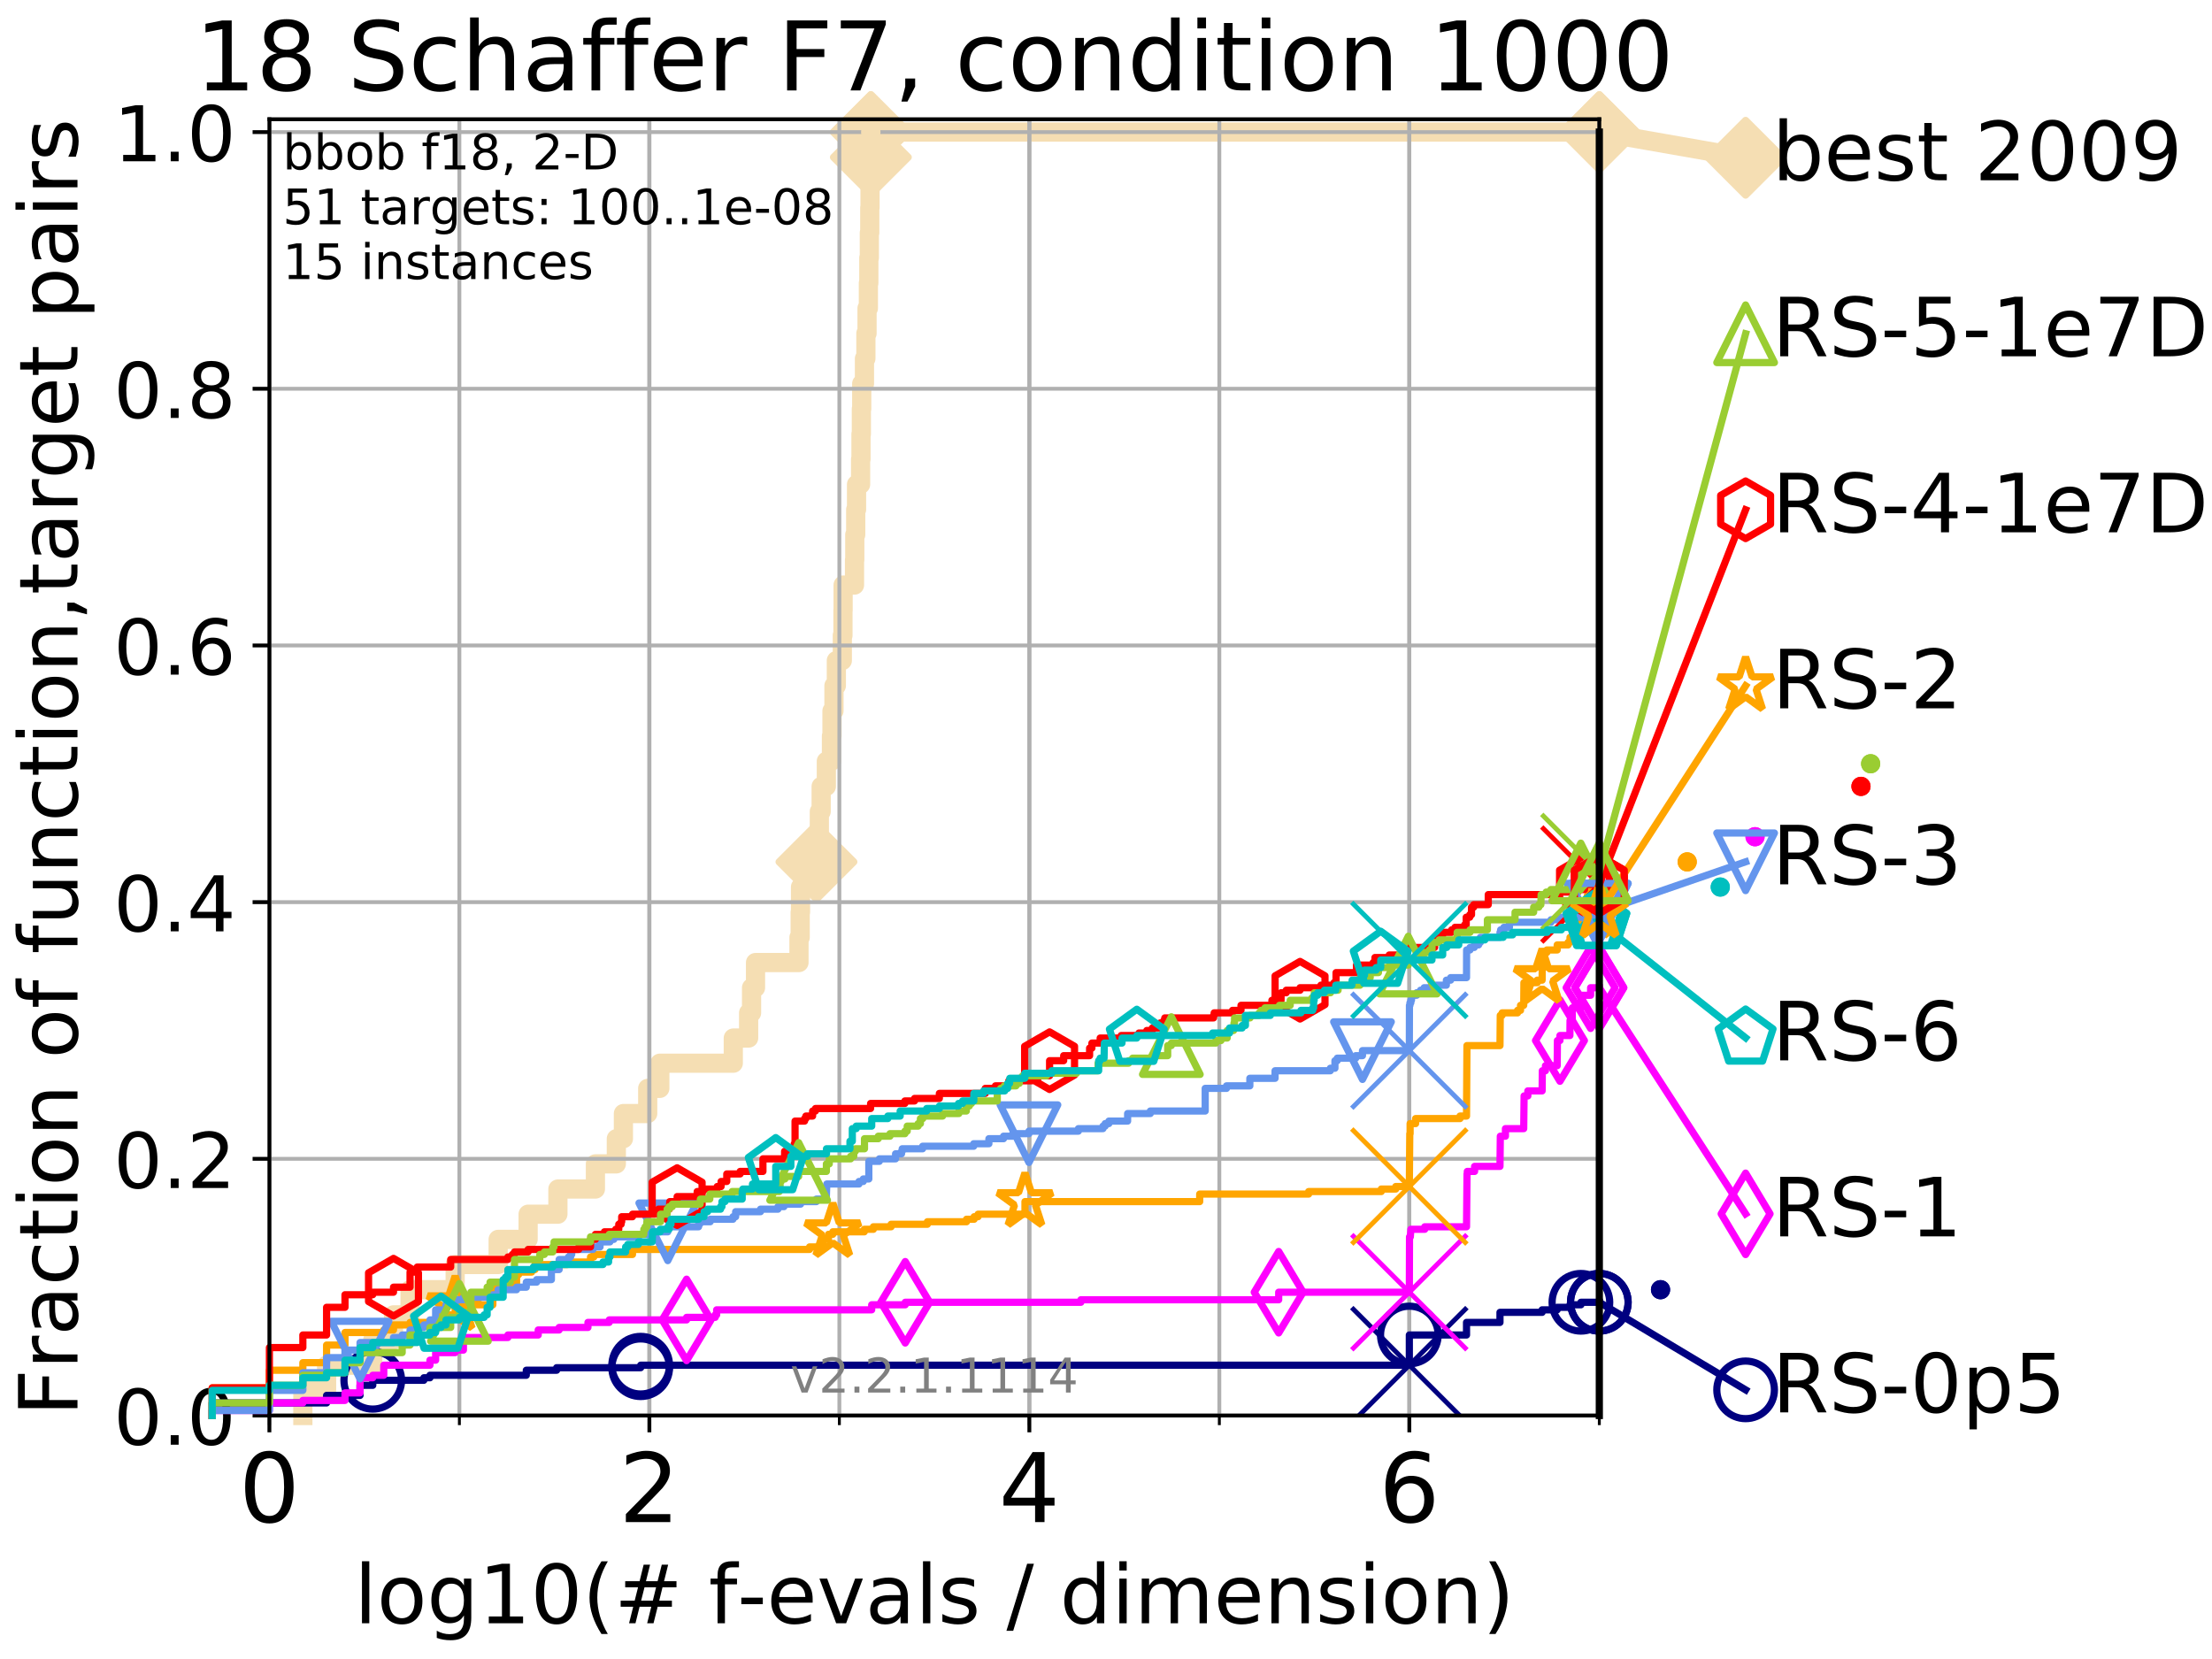 <?xml version="1.0" encoding="utf-8" standalone="no"?>
<!DOCTYPE svg PUBLIC "-//W3C//DTD SVG 1.1//EN"
  "http://www.w3.org/Graphics/SVG/1.1/DTD/svg11.dtd">
<!-- Created with matplotlib (http://matplotlib.org/) -->
<svg height="345.6pt" version="1.1" viewBox="0 0 460.8 345.6" width="460.8pt" xmlns="http://www.w3.org/2000/svg" xmlns:xlink="http://www.w3.org/1999/xlink">
 <defs>
  <style type="text/css">
*{stroke-linecap:butt;stroke-linejoin:round;}
  </style>
 </defs>
 <g id="figure_1">
  <g id="patch_1">
   <path d="M 0 345.6 
L 460.8 345.6 
L 460.8 0 
L 0 0 
z
" style="fill:#ffffff;"/>
  </g>
  <g id="axes_1">
   <g id="patch_2">
    <path d="M 56.12 294.88 
L 333.168 294.88 
L 333.168 24.84 
L 56.12 24.84 
z
" style="fill:#ffffff;"/>
   </g>
   <g id="line2d_1">
    <path d="M 63.089 294.88 
L 63.089 289.638 
L 68.034 289.638 
L 68.034 284.395 
L 77.653 284.395 
L 77.653 279.153 
L 81.973 279.153 
L 81.973 273.91 
L 85.422 273.91 
L 85.422 268.668 
L 94.817 268.668 
L 94.817 263.425 
L 103.777 263.425 
L 103.777 258.183 
L 110.015 258.183 
L 110.015 252.94 
L 116.22 252.94 
L 116.22 247.698 
L 124.036 247.698 
L 124.036 242.455 
L 128.393 242.455 
L 128.393 237.213 
L 129.867 237.213 
L 129.867 231.97 
L 134.929 231.97 
L 134.929 226.728 
L 137.453 226.728 
L 137.453 221.485 
L 152.758 221.485 
L 152.758 216.243 
L 155.954 216.243 
L 155.954 211 
L 156.563 211 
L 156.563 205.758 
L 157.389 205.758 
L 157.389 200.515 
L 166.443 200.515 
L 166.443 195.273 
L 166.693 195.273 
L 166.693 190.03 
L 166.762 190.03 
L 166.762 184.788 
L 170.081 184.788 
L 170.081 179.546 
L 170.205 179.546 
L 170.205 174.303 
L 170.683 174.303 
L 170.683 169.061 
L 171.062 169.061 
L 171.062 163.818 
L 172.142 163.818 
L 172.142 158.576 
L 173.205 158.576 
L 173.205 153.333 
L 173.319 153.333 
L 173.319 148.091 
L 173.727 148.091 
L 173.727 142.848 
L 174.225 142.848 
L 174.225 137.606 
L 175.471 137.606 
L 175.471 132.363 
L 175.603 132.363 
L 175.603 127.121 
L 175.636 127.121 
L 175.636 121.878 
L 178.01 121.878 
L 178.01 116.636 
L 178.067 116.636 
L 178.067 111.393 
L 178.259 111.393 
L 178.259 106.151 
L 178.434 106.151 
L 178.434 100.908 
L 179.278 100.908 
L 179.278 95.666 
L 179.358 95.666 
L 179.358 90.423 
L 179.437 90.423 
L 179.437 85.181 
L 179.509 85.181 
L 179.509 79.938 
L 180.083 79.938 
L 180.083 74.696 
L 180.379 74.696 
L 180.379 69.453 
L 180.62 69.453 
L 180.62 64.211 
L 180.9 64.211 
L 180.9 58.969 
L 180.991 58.969 
L 180.991 53.726 
L 181.099 53.726 
L 181.099 48.484 
L 181.188 48.484 
L 181.188 43.241 
L 181.242 43.241 
L 181.242 37.999 
L 181.36 37.999 
L 181.36 32.756 
L 181.418 32.756 
L 181.418 27.514 
L 333.168 27.514 
" style="fill:none;stroke:#f5deb3;stroke-linecap:square;stroke-width:4;"/>
   </g>
   <g id="line2d_2">
    <defs>
     <path d="M -0 7.778 
L 7.778 0 
L 0 -7.778 
L -7.778 -0 
z
" id="md5cd03c6df" style="stroke:#f5deb3;stroke-linejoin:miter;stroke-width:1.5;"/>
    </defs>
    <g>
     <use style="fill:#f5deb3;stroke:#f5deb3;stroke-linejoin:miter;stroke-width:1.5;" x="170.081" xlink:href="#md5cd03c6df" y="179.546"/>
     <use style="fill:#f5deb3;stroke:#f5deb3;stroke-linejoin:miter;stroke-width:1.5;" x="181.418" xlink:href="#md5cd03c6df" y="32.756"/>
     <use style="fill:#f5deb3;stroke:#f5deb3;stroke-linejoin:miter;stroke-width:1.5;" x="181.418" xlink:href="#md5cd03c6df" y="27.514"/>
     <use style="fill:#f5deb3;stroke:#f5deb3;stroke-linejoin:miter;stroke-width:1.5;" x="181.418" xlink:href="#md5cd03c6df" y="27.514"/>
     <use style="fill:#f5deb3;stroke:#f5deb3;stroke-linejoin:miter;stroke-width:1.5;" x="333.168" xlink:href="#md5cd03c6df" y="27.514"/>
    </g>
   </g>
   <g id="line2d_3">
    <path style="fill:none;stroke:#f5deb3;stroke-linecap:square;stroke-width:4;"/>
    <g/>
   </g>
   <g id="line2d_4">
    <path d="M 333.168 27.514 
L 363.643 32.861 
" style="fill:none;stroke:#f5deb3;stroke-linecap:square;stroke-width:4;"/>
    <g>
     <use style="fill:#f5deb3;stroke:#f5deb3;stroke-linejoin:miter;stroke-width:1.5;" x="333.168" xlink:href="#md5cd03c6df" y="27.514"/>
     <use style="fill:#f5deb3;stroke:#f5deb3;stroke-linejoin:miter;stroke-width:1.5;" x="363.643" xlink:href="#md5cd03c6df" y="32.861"/>
    </g>
   </g>
   <g id="matplotlib.axis_1">
    <g id="xtick_1">
     <g id="line2d_5">
      <path clip-path="url(#p7cd93c1f5d)" d="M 56.12 294.88 
L 56.12 24.84 
" style="fill:none;stroke:#b0b0b0;stroke-linecap:square;stroke-width:0.8;"/>
     </g>
     <g id="line2d_6">
      <defs>
       <path d="M 0 0 
L 0 3.5 
" id="m259b6a0f62" style="stroke:#000000;stroke-width:0.8;"/>
      </defs>
      <g>
       <use style="stroke:#000000;stroke-width:0.8;" x="56.12" xlink:href="#m259b6a0f62" y="294.88"/>
      </g>
     </g>
     <g id="text_1">
      <!-- 0 -->
      <defs>
       <path d="M 31.781 66.406 
Q 24.172 66.406 20.328 58.906 
Q 16.5 51.422 16.5 36.375 
Q 16.5 21.391 20.328 13.891 
Q 24.172 6.391 31.781 6.391 
Q 39.453 6.391 43.281 13.891 
Q 47.125 21.391 47.125 36.375 
Q 47.125 51.422 43.281 58.906 
Q 39.453 66.406 31.781 66.406 
z
M 31.781 74.219 
Q 44.047 74.219 50.516 64.516 
Q 56.984 54.828 56.984 36.375 
Q 56.984 17.969 50.516 8.266 
Q 44.047 -1.422 31.781 -1.422 
Q 19.531 -1.422 13.062 8.266 
Q 6.594 17.969 6.594 36.375 
Q 6.594 54.828 13.062 64.516 
Q 19.531 74.219 31.781 74.219 
z
" id="DejaVuSans-30"/>
      </defs>
      <g transform="translate(49.758 317.077)scale(0.2 -0.2)">
       <use xlink:href="#DejaVuSans-30"/>
      </g>
     </g>
    </g>
    <g id="xtick_2">
     <g id="line2d_7">
      <path clip-path="url(#p7cd93c1f5d)" d="M 135.277 294.88 
L 135.277 24.84 
" style="fill:none;stroke:#b0b0b0;stroke-linecap:square;stroke-width:0.8;"/>
     </g>
     <g id="line2d_8">
      <g>
       <use style="stroke:#000000;stroke-width:0.8;" x="135.277" xlink:href="#m259b6a0f62" y="294.88"/>
      </g>
     </g>
     <g id="text_2">
      <!-- 2 -->
      <defs>
       <path d="M 19.188 8.297 
L 53.609 8.297 
L 53.609 0 
L 7.328 0 
L 7.328 8.297 
Q 12.938 14.109 22.625 23.891 
Q 32.328 33.688 34.812 36.531 
Q 39.547 41.844 41.422 45.531 
Q 43.312 49.219 43.312 52.781 
Q 43.312 58.594 39.234 62.25 
Q 35.156 65.922 28.609 65.922 
Q 23.969 65.922 18.812 64.312 
Q 13.672 62.703 7.812 59.422 
L 7.812 69.391 
Q 13.766 71.781 18.938 73 
Q 24.125 74.219 28.422 74.219 
Q 39.75 74.219 46.484 68.547 
Q 53.219 62.891 53.219 53.422 
Q 53.219 48.922 51.531 44.891 
Q 49.859 40.875 45.406 35.406 
Q 44.188 33.984 37.641 27.219 
Q 31.109 20.453 19.188 8.297 
z
" id="DejaVuSans-32"/>
      </defs>
      <g transform="translate(128.914 317.077)scale(0.2 -0.2)">
       <use xlink:href="#DejaVuSans-32"/>
      </g>
     </g>
    </g>
    <g id="xtick_3">
     <g id="line2d_9">
      <path clip-path="url(#p7cd93c1f5d)" d="M 214.433 294.88 
L 214.433 24.84 
" style="fill:none;stroke:#b0b0b0;stroke-linecap:square;stroke-width:0.8;"/>
     </g>
     <g id="line2d_10">
      <g>
       <use style="stroke:#000000;stroke-width:0.8;" x="214.433" xlink:href="#m259b6a0f62" y="294.88"/>
      </g>
     </g>
     <g id="text_3">
      <!-- 4 -->
      <defs>
       <path d="M 37.797 64.312 
L 12.891 25.391 
L 37.797 25.391 
z
M 35.203 72.906 
L 47.609 72.906 
L 47.609 25.391 
L 58.016 25.391 
L 58.016 17.188 
L 47.609 17.188 
L 47.609 0 
L 37.797 0 
L 37.797 17.188 
L 4.891 17.188 
L 4.891 26.703 
z
" id="DejaVuSans-34"/>
      </defs>
      <g transform="translate(208.071 317.077)scale(0.2 -0.2)">
       <use xlink:href="#DejaVuSans-34"/>
      </g>
     </g>
    </g>
    <g id="xtick_4">
     <g id="line2d_11">
      <path clip-path="url(#p7cd93c1f5d)" d="M 293.59 294.88 
L 293.59 24.84 
" style="fill:none;stroke:#b0b0b0;stroke-linecap:square;stroke-width:0.8;"/>
     </g>
     <g id="line2d_12">
      <g>
       <use style="stroke:#000000;stroke-width:0.8;" x="293.59" xlink:href="#m259b6a0f62" y="294.88"/>
      </g>
     </g>
     <g id="text_4">
      <!-- 6 -->
      <defs>
       <path d="M 33.016 40.375 
Q 26.375 40.375 22.484 35.828 
Q 18.609 31.297 18.609 23.391 
Q 18.609 15.531 22.484 10.953 
Q 26.375 6.391 33.016 6.391 
Q 39.656 6.391 43.531 10.953 
Q 47.406 15.531 47.406 23.391 
Q 47.406 31.297 43.531 35.828 
Q 39.656 40.375 33.016 40.375 
z
M 52.594 71.297 
L 52.594 62.312 
Q 48.875 64.062 45.094 64.984 
Q 41.312 65.922 37.594 65.922 
Q 27.828 65.922 22.672 59.328 
Q 17.531 52.734 16.797 39.406 
Q 19.672 43.656 24.016 45.922 
Q 28.375 48.188 33.594 48.188 
Q 44.578 48.188 50.953 41.516 
Q 57.328 34.859 57.328 23.391 
Q 57.328 12.156 50.688 5.359 
Q 44.047 -1.422 33.016 -1.422 
Q 20.359 -1.422 13.672 8.266 
Q 6.984 17.969 6.984 36.375 
Q 6.984 53.656 15.188 63.938 
Q 23.391 74.219 37.203 74.219 
Q 40.922 74.219 44.703 73.484 
Q 48.484 72.75 52.594 71.297 
z
" id="DejaVuSans-36"/>
      </defs>
      <g transform="translate(287.227 317.077)scale(0.2 -0.2)">
       <use xlink:href="#DejaVuSans-36"/>
      </g>
     </g>
    </g>
    <g id="xtick_5">
     <g id="line2d_13">
      <path clip-path="url(#p7cd93c1f5d)" d="M 56.12 294.88 
L 56.12 24.84 
" style="fill:none;stroke:#b0b0b0;stroke-linecap:square;stroke-width:0.8;"/>
     </g>
     <g id="line2d_14">
      <defs>
       <path d="M 0 0 
L 0 2 
" id="m66bc8abd7e" style="stroke:#000000;stroke-width:0.6;"/>
      </defs>
      <g>
       <use style="stroke:#000000;stroke-width:0.6;" x="56.12" xlink:href="#m66bc8abd7e" y="294.88"/>
      </g>
     </g>
    </g>
    <g id="xtick_6">
     <g id="line2d_15">
      <path clip-path="url(#p7cd93c1f5d)" d="M 95.698 294.88 
L 95.698 24.84 
" style="fill:none;stroke:#b0b0b0;stroke-linecap:square;stroke-width:0.8;"/>
     </g>
     <g id="line2d_16">
      <g>
       <use style="stroke:#000000;stroke-width:0.6;" x="95.698" xlink:href="#m66bc8abd7e" y="294.88"/>
      </g>
     </g>
    </g>
    <g id="xtick_7">
     <g id="line2d_17">
      <path clip-path="url(#p7cd93c1f5d)" d="M 135.277 294.88 
L 135.277 24.84 
" style="fill:none;stroke:#b0b0b0;stroke-linecap:square;stroke-width:0.8;"/>
     </g>
     <g id="line2d_18">
      <g>
       <use style="stroke:#000000;stroke-width:0.6;" x="135.277" xlink:href="#m66bc8abd7e" y="294.88"/>
      </g>
     </g>
    </g>
    <g id="xtick_8">
     <g id="line2d_19">
      <path clip-path="url(#p7cd93c1f5d)" d="M 174.855 294.88 
L 174.855 24.84 
" style="fill:none;stroke:#b0b0b0;stroke-linecap:square;stroke-width:0.8;"/>
     </g>
     <g id="line2d_20">
      <g>
       <use style="stroke:#000000;stroke-width:0.6;" x="174.855" xlink:href="#m66bc8abd7e" y="294.88"/>
      </g>
     </g>
    </g>
    <g id="xtick_9">
     <g id="line2d_21">
      <path clip-path="url(#p7cd93c1f5d)" d="M 214.433 294.88 
L 214.433 24.84 
" style="fill:none;stroke:#b0b0b0;stroke-linecap:square;stroke-width:0.8;"/>
     </g>
     <g id="line2d_22">
      <g>
       <use style="stroke:#000000;stroke-width:0.6;" x="214.433" xlink:href="#m66bc8abd7e" y="294.88"/>
      </g>
     </g>
    </g>
    <g id="xtick_10">
     <g id="line2d_23">
      <path clip-path="url(#p7cd93c1f5d)" d="M 254.011 294.88 
L 254.011 24.84 
" style="fill:none;stroke:#b0b0b0;stroke-linecap:square;stroke-width:0.8;"/>
     </g>
     <g id="line2d_24">
      <g>
       <use style="stroke:#000000;stroke-width:0.6;" x="254.011" xlink:href="#m66bc8abd7e" y="294.88"/>
      </g>
     </g>
    </g>
    <g id="xtick_11">
     <g id="line2d_25">
      <path clip-path="url(#p7cd93c1f5d)" d="M 293.59 294.88 
L 293.59 24.84 
" style="fill:none;stroke:#b0b0b0;stroke-linecap:square;stroke-width:0.8;"/>
     </g>
     <g id="line2d_26">
      <g>
       <use style="stroke:#000000;stroke-width:0.6;" x="293.59" xlink:href="#m66bc8abd7e" y="294.88"/>
      </g>
     </g>
    </g>
    <g id="xtick_12">
     <g id="line2d_27">
      <path clip-path="url(#p7cd93c1f5d)" d="M 333.168 294.88 
L 333.168 24.84 
" style="fill:none;stroke:#b0b0b0;stroke-linecap:square;stroke-width:0.8;"/>
     </g>
     <g id="line2d_28">
      <g>
       <use style="stroke:#000000;stroke-width:0.6;" x="333.168" xlink:href="#m66bc8abd7e" y="294.88"/>
      </g>
     </g>
    </g>
    <g id="text_5">
     <!-- log10(# f-evals / dimension) -->
     <defs>
      <path d="M 9.422 75.984 
L 18.406 75.984 
L 18.406 0 
L 9.422 0 
z
" id="DejaVuSans-6c"/>
      <path d="M 30.609 48.391 
Q 23.391 48.391 19.188 42.75 
Q 14.984 37.109 14.984 27.297 
Q 14.984 17.484 19.156 11.844 
Q 23.344 6.203 30.609 6.203 
Q 37.797 6.203 41.984 11.859 
Q 46.188 17.531 46.188 27.297 
Q 46.188 37.016 41.984 42.703 
Q 37.797 48.391 30.609 48.391 
z
M 30.609 56 
Q 42.328 56 49.016 48.375 
Q 55.719 40.766 55.719 27.297 
Q 55.719 13.875 49.016 6.219 
Q 42.328 -1.422 30.609 -1.422 
Q 18.844 -1.422 12.172 6.219 
Q 5.516 13.875 5.516 27.297 
Q 5.516 40.766 12.172 48.375 
Q 18.844 56 30.609 56 
z
" id="DejaVuSans-6f"/>
      <path d="M 45.406 27.984 
Q 45.406 37.75 41.375 43.109 
Q 37.359 48.484 30.078 48.484 
Q 22.859 48.484 18.828 43.109 
Q 14.797 37.75 14.797 27.984 
Q 14.797 18.266 18.828 12.891 
Q 22.859 7.516 30.078 7.516 
Q 37.359 7.516 41.375 12.891 
Q 45.406 18.266 45.406 27.984 
z
M 54.391 6.781 
Q 54.391 -7.172 48.188 -13.984 
Q 42 -20.797 29.203 -20.797 
Q 24.469 -20.797 20.266 -20.094 
Q 16.062 -19.391 12.109 -17.922 
L 12.109 -9.188 
Q 16.062 -11.328 19.922 -12.344 
Q 23.781 -13.375 27.781 -13.375 
Q 36.625 -13.375 41.016 -8.766 
Q 45.406 -4.156 45.406 5.172 
L 45.406 9.625 
Q 42.625 4.781 38.281 2.391 
Q 33.938 0 27.875 0 
Q 17.828 0 11.672 7.656 
Q 5.516 15.328 5.516 27.984 
Q 5.516 40.672 11.672 48.328 
Q 17.828 56 27.875 56 
Q 33.938 56 38.281 53.609 
Q 42.625 51.219 45.406 46.391 
L 45.406 54.688 
L 54.391 54.688 
z
" id="DejaVuSans-67"/>
      <path d="M 12.406 8.297 
L 28.516 8.297 
L 28.516 63.922 
L 10.984 60.406 
L 10.984 69.391 
L 28.422 72.906 
L 38.281 72.906 
L 38.281 8.297 
L 54.391 8.297 
L 54.391 0 
L 12.406 0 
z
" id="DejaVuSans-31"/>
      <path d="M 31 75.875 
Q 24.469 64.656 21.281 53.656 
Q 18.109 42.672 18.109 31.391 
Q 18.109 20.125 21.312 9.062 
Q 24.516 -2 31 -13.188 
L 23.188 -13.188 
Q 15.875 -1.703 12.234 9.375 
Q 8.594 20.453 8.594 31.391 
Q 8.594 42.281 12.203 53.312 
Q 15.828 64.359 23.188 75.875 
z
" id="DejaVuSans-28"/>
      <path d="M 51.125 44 
L 36.922 44 
L 32.812 27.688 
L 47.125 27.688 
z
M 43.797 71.781 
L 38.719 51.516 
L 52.984 51.516 
L 58.109 71.781 
L 65.922 71.781 
L 60.891 51.516 
L 76.125 51.516 
L 76.125 44 
L 58.984 44 
L 54.984 27.688 
L 70.516 27.688 
L 70.516 20.219 
L 53.078 20.219 
L 48 0 
L 40.188 0 
L 45.219 20.219 
L 30.906 20.219 
L 25.875 0 
L 18.016 0 
L 23.094 20.219 
L 7.719 20.219 
L 7.719 27.688 
L 24.906 27.688 
L 29 44 
L 13.281 44 
L 13.281 51.516 
L 30.906 51.516 
L 35.891 71.781 
z
" id="DejaVuSans-23"/>
      <path id="DejaVuSans-20"/>
      <path d="M 37.109 75.984 
L 37.109 68.5 
L 28.516 68.5 
Q 23.688 68.5 21.797 66.547 
Q 19.922 64.594 19.922 59.516 
L 19.922 54.688 
L 34.719 54.688 
L 34.719 47.703 
L 19.922 47.703 
L 19.922 0 
L 10.891 0 
L 10.891 47.703 
L 2.297 47.703 
L 2.297 54.688 
L 10.891 54.688 
L 10.891 58.5 
Q 10.891 67.625 15.141 71.797 
Q 19.391 75.984 28.609 75.984 
z
" id="DejaVuSans-66"/>
      <path d="M 4.891 31.391 
L 31.203 31.391 
L 31.203 23.391 
L 4.891 23.391 
z
" id="DejaVuSans-2d"/>
      <path d="M 56.203 29.594 
L 56.203 25.203 
L 14.891 25.203 
Q 15.484 15.922 20.484 11.062 
Q 25.484 6.203 34.422 6.203 
Q 39.594 6.203 44.453 7.469 
Q 49.312 8.734 54.109 11.281 
L 54.109 2.781 
Q 49.266 0.734 44.188 -0.344 
Q 39.109 -1.422 33.891 -1.422 
Q 20.797 -1.422 13.156 6.188 
Q 5.516 13.812 5.516 26.812 
Q 5.516 40.234 12.766 48.109 
Q 20.016 56 32.328 56 
Q 43.359 56 49.781 48.891 
Q 56.203 41.797 56.203 29.594 
z
M 47.219 32.234 
Q 47.125 39.594 43.094 43.984 
Q 39.062 48.391 32.422 48.391 
Q 24.906 48.391 20.391 44.141 
Q 15.875 39.891 15.188 32.172 
z
" id="DejaVuSans-65"/>
      <path d="M 2.984 54.688 
L 12.5 54.688 
L 29.594 8.797 
L 46.688 54.688 
L 56.203 54.688 
L 35.688 0 
L 23.484 0 
z
" id="DejaVuSans-76"/>
      <path d="M 34.281 27.484 
Q 23.391 27.484 19.188 25 
Q 14.984 22.516 14.984 16.5 
Q 14.984 11.719 18.141 8.906 
Q 21.297 6.109 26.703 6.109 
Q 34.188 6.109 38.703 11.406 
Q 43.219 16.703 43.219 25.484 
L 43.219 27.484 
z
M 52.203 31.203 
L 52.203 0 
L 43.219 0 
L 43.219 8.297 
Q 40.141 3.328 35.547 0.953 
Q 30.953 -1.422 24.312 -1.422 
Q 15.922 -1.422 10.953 3.297 
Q 6 8.016 6 15.922 
Q 6 25.141 12.172 29.828 
Q 18.359 34.516 30.609 34.516 
L 43.219 34.516 
L 43.219 35.406 
Q 43.219 41.609 39.141 45 
Q 35.062 48.391 27.688 48.391 
Q 23 48.391 18.547 47.266 
Q 14.109 46.141 10.016 43.891 
L 10.016 52.203 
Q 14.938 54.109 19.578 55.047 
Q 24.219 56 28.609 56 
Q 40.484 56 46.344 49.844 
Q 52.203 43.703 52.203 31.203 
z
" id="DejaVuSans-61"/>
      <path d="M 44.281 53.078 
L 44.281 44.578 
Q 40.484 46.531 36.375 47.5 
Q 32.281 48.484 27.875 48.484 
Q 21.188 48.484 17.844 46.438 
Q 14.5 44.391 14.5 40.281 
Q 14.5 37.156 16.891 35.375 
Q 19.281 33.594 26.516 31.984 
L 29.594 31.297 
Q 39.156 29.25 43.188 25.516 
Q 47.219 21.781 47.219 15.094 
Q 47.219 7.469 41.188 3.016 
Q 35.156 -1.422 24.609 -1.422 
Q 20.219 -1.422 15.453 -0.562 
Q 10.688 0.297 5.422 2 
L 5.422 11.281 
Q 10.406 8.688 15.234 7.391 
Q 20.062 6.109 24.812 6.109 
Q 31.156 6.109 34.562 8.281 
Q 37.984 10.453 37.984 14.406 
Q 37.984 18.062 35.516 20.016 
Q 33.062 21.969 24.703 23.781 
L 21.578 24.516 
Q 13.234 26.266 9.516 29.906 
Q 5.812 33.547 5.812 39.891 
Q 5.812 47.609 11.281 51.797 
Q 16.75 56 26.812 56 
Q 31.781 56 36.172 55.266 
Q 40.578 54.547 44.281 53.078 
z
" id="DejaVuSans-73"/>
      <path d="M 25.391 72.906 
L 33.688 72.906 
L 8.297 -9.281 
L 0 -9.281 
z
" id="DejaVuSans-2f"/>
      <path d="M 45.406 46.391 
L 45.406 75.984 
L 54.391 75.984 
L 54.391 0 
L 45.406 0 
L 45.406 8.203 
Q 42.578 3.328 38.25 0.953 
Q 33.938 -1.422 27.875 -1.422 
Q 17.969 -1.422 11.734 6.484 
Q 5.516 14.406 5.516 27.297 
Q 5.516 40.188 11.734 48.094 
Q 17.969 56 27.875 56 
Q 33.938 56 38.25 53.625 
Q 42.578 51.266 45.406 46.391 
z
M 14.797 27.297 
Q 14.797 17.391 18.875 11.75 
Q 22.953 6.109 30.078 6.109 
Q 37.203 6.109 41.297 11.75 
Q 45.406 17.391 45.406 27.297 
Q 45.406 37.203 41.297 42.844 
Q 37.203 48.484 30.078 48.484 
Q 22.953 48.484 18.875 42.844 
Q 14.797 37.203 14.797 27.297 
z
" id="DejaVuSans-64"/>
      <path d="M 9.422 54.688 
L 18.406 54.688 
L 18.406 0 
L 9.422 0 
z
M 9.422 75.984 
L 18.406 75.984 
L 18.406 64.594 
L 9.422 64.594 
z
" id="DejaVuSans-69"/>
      <path d="M 52 44.188 
Q 55.375 50.25 60.062 53.125 
Q 64.75 56 71.094 56 
Q 79.641 56 84.281 50.016 
Q 88.922 44.047 88.922 33.016 
L 88.922 0 
L 79.891 0 
L 79.891 32.719 
Q 79.891 40.578 77.094 44.375 
Q 74.312 48.188 68.609 48.188 
Q 61.625 48.188 57.562 43.547 
Q 53.516 38.922 53.516 30.906 
L 53.516 0 
L 44.484 0 
L 44.484 32.719 
Q 44.484 40.625 41.703 44.406 
Q 38.922 48.188 33.109 48.188 
Q 26.219 48.188 22.156 43.531 
Q 18.109 38.875 18.109 30.906 
L 18.109 0 
L 9.078 0 
L 9.078 54.688 
L 18.109 54.688 
L 18.109 46.188 
Q 21.188 51.219 25.484 53.609 
Q 29.781 56 35.688 56 
Q 41.656 56 45.828 52.969 
Q 50 49.953 52 44.188 
z
" id="DejaVuSans-6d"/>
      <path d="M 54.891 33.016 
L 54.891 0 
L 45.906 0 
L 45.906 32.719 
Q 45.906 40.484 42.875 44.328 
Q 39.844 48.188 33.797 48.188 
Q 26.516 48.188 22.312 43.547 
Q 18.109 38.922 18.109 30.906 
L 18.109 0 
L 9.078 0 
L 9.078 54.688 
L 18.109 54.688 
L 18.109 46.188 
Q 21.344 51.125 25.703 53.562 
Q 30.078 56 35.797 56 
Q 45.219 56 50.047 50.172 
Q 54.891 44.344 54.891 33.016 
z
" id="DejaVuSans-6e"/>
      <path d="M 8.016 75.875 
L 15.828 75.875 
Q 23.141 64.359 26.781 53.312 
Q 30.422 42.281 30.422 31.391 
Q 30.422 20.453 26.781 9.375 
Q 23.141 -1.703 15.828 -13.188 
L 8.016 -13.188 
Q 14.5 -2 17.703 9.062 
Q 20.906 20.125 20.906 31.391 
Q 20.906 42.672 17.703 53.656 
Q 14.5 64.656 8.016 75.875 
z
" id="DejaVuSans-29"/>
     </defs>
     <g transform="translate(73.803 338.154)scale(0.17 -0.17)">
      <use xlink:href="#DejaVuSans-6c"/>
      <use x="27.783" xlink:href="#DejaVuSans-6f"/>
      <use x="88.965" xlink:href="#DejaVuSans-67"/>
      <use x="152.441" xlink:href="#DejaVuSans-31"/>
      <use x="216.064" xlink:href="#DejaVuSans-30"/>
      <use x="279.688" xlink:href="#DejaVuSans-28"/>
      <use x="318.701" xlink:href="#DejaVuSans-23"/>
      <use x="402.49" xlink:href="#DejaVuSans-20"/>
      <use x="434.277" xlink:href="#DejaVuSans-66"/>
      <use x="469.404" xlink:href="#DejaVuSans-2d"/>
      <use x="505.488" xlink:href="#DejaVuSans-65"/>
      <use x="567.012" xlink:href="#DejaVuSans-76"/>
      <use x="626.191" xlink:href="#DejaVuSans-61"/>
      <use x="687.471" xlink:href="#DejaVuSans-6c"/>
      <use x="715.254" xlink:href="#DejaVuSans-73"/>
      <use x="767.354" xlink:href="#DejaVuSans-20"/>
      <use x="799.141" xlink:href="#DejaVuSans-2f"/>
      <use x="832.832" xlink:href="#DejaVuSans-20"/>
      <use x="864.619" xlink:href="#DejaVuSans-64"/>
      <use x="928.096" xlink:href="#DejaVuSans-69"/>
      <use x="955.879" xlink:href="#DejaVuSans-6d"/>
      <use x="1053.291" xlink:href="#DejaVuSans-65"/>
      <use x="1114.814" xlink:href="#DejaVuSans-6e"/>
      <use x="1178.193" xlink:href="#DejaVuSans-73"/>
      <use x="1230.293" xlink:href="#DejaVuSans-69"/>
      <use x="1258.076" xlink:href="#DejaVuSans-6f"/>
      <use x="1319.258" xlink:href="#DejaVuSans-6e"/>
      <use x="1382.637" xlink:href="#DejaVuSans-29"/>
     </g>
    </g>
   </g>
   <g id="matplotlib.axis_2">
    <g id="ytick_1">
     <g id="line2d_29">
      <path clip-path="url(#p7cd93c1f5d)" d="M 56.12 294.88 
L 333.168 294.88 
" style="fill:none;stroke:#b0b0b0;stroke-linecap:square;stroke-width:0.8;"/>
     </g>
     <g id="line2d_30">
      <defs>
       <path d="M 0 0 
L -3.5 0 
" id="m014f1cb3da" style="stroke:#000000;stroke-width:0.8;"/>
      </defs>
      <g>
       <use style="stroke:#000000;stroke-width:0.8;" x="56.12" xlink:href="#m014f1cb3da" y="294.88"/>
      </g>
     </g>
     <g id="text_6">
      <!-- 0.0 -->
      <defs>
       <path d="M 10.688 12.406 
L 21 12.406 
L 21 0 
L 10.688 0 
z
" id="DejaVuSans-2e"/>
      </defs>
      <g transform="translate(23.675 300.959)scale(0.16 -0.16)">
       <use xlink:href="#DejaVuSans-30"/>
       <use x="63.623" xlink:href="#DejaVuSans-2e"/>
       <use x="95.41" xlink:href="#DejaVuSans-30"/>
      </g>
     </g>
    </g>
    <g id="ytick_2">
     <g id="line2d_31">
      <path clip-path="url(#p7cd93c1f5d)" d="M 56.12 241.407 
L 333.168 241.407 
" style="fill:none;stroke:#b0b0b0;stroke-linecap:square;stroke-width:0.8;"/>
     </g>
     <g id="line2d_32">
      <g>
       <use style="stroke:#000000;stroke-width:0.8;" x="56.12" xlink:href="#m014f1cb3da" y="241.407"/>
      </g>
     </g>
     <g id="text_7">
      <!-- 0.2 -->
      <g transform="translate(23.675 247.485)scale(0.16 -0.16)">
       <use xlink:href="#DejaVuSans-30"/>
       <use x="63.623" xlink:href="#DejaVuSans-2e"/>
       <use x="95.41" xlink:href="#DejaVuSans-32"/>
      </g>
     </g>
    </g>
    <g id="ytick_3">
     <g id="line2d_33">
      <path clip-path="url(#p7cd93c1f5d)" d="M 56.12 187.933 
L 333.168 187.933 
" style="fill:none;stroke:#b0b0b0;stroke-linecap:square;stroke-width:0.8;"/>
     </g>
     <g id="line2d_34">
      <g>
       <use style="stroke:#000000;stroke-width:0.8;" x="56.12" xlink:href="#m014f1cb3da" y="187.933"/>
      </g>
     </g>
     <g id="text_8">
      <!-- 0.4 -->
      <g transform="translate(23.675 194.012)scale(0.16 -0.16)">
       <use xlink:href="#DejaVuSans-30"/>
       <use x="63.623" xlink:href="#DejaVuSans-2e"/>
       <use x="95.41" xlink:href="#DejaVuSans-34"/>
      </g>
     </g>
    </g>
    <g id="ytick_4">
     <g id="line2d_35">
      <path clip-path="url(#p7cd93c1f5d)" d="M 56.12 134.46 
L 333.168 134.46 
" style="fill:none;stroke:#b0b0b0;stroke-linecap:square;stroke-width:0.8;"/>
     </g>
     <g id="line2d_36">
      <g>
       <use style="stroke:#000000;stroke-width:0.8;" x="56.12" xlink:href="#m014f1cb3da" y="134.46"/>
      </g>
     </g>
     <g id="text_9">
      <!-- 0.6 -->
      <g transform="translate(23.675 140.539)scale(0.16 -0.16)">
       <use xlink:href="#DejaVuSans-30"/>
       <use x="63.623" xlink:href="#DejaVuSans-2e"/>
       <use x="95.41" xlink:href="#DejaVuSans-36"/>
      </g>
     </g>
    </g>
    <g id="ytick_5">
     <g id="line2d_37">
      <path clip-path="url(#p7cd93c1f5d)" d="M 56.12 80.987 
L 333.168 80.987 
" style="fill:none;stroke:#b0b0b0;stroke-linecap:square;stroke-width:0.8;"/>
     </g>
     <g id="line2d_38">
      <g>
       <use style="stroke:#000000;stroke-width:0.8;" x="56.12" xlink:href="#m014f1cb3da" y="80.987"/>
      </g>
     </g>
     <g id="text_10">
      <!-- 0.8 -->
      <defs>
       <path d="M 31.781 34.625 
Q 24.75 34.625 20.719 30.859 
Q 16.703 27.094 16.703 20.516 
Q 16.703 13.922 20.719 10.156 
Q 24.75 6.391 31.781 6.391 
Q 38.812 6.391 42.859 10.172 
Q 46.922 13.969 46.922 20.516 
Q 46.922 27.094 42.891 30.859 
Q 38.875 34.625 31.781 34.625 
z
M 21.922 38.812 
Q 15.578 40.375 12.031 44.719 
Q 8.5 49.078 8.5 55.328 
Q 8.5 64.062 14.719 69.141 
Q 20.953 74.219 31.781 74.219 
Q 42.672 74.219 48.875 69.141 
Q 55.078 64.062 55.078 55.328 
Q 55.078 49.078 51.531 44.719 
Q 48 40.375 41.703 38.812 
Q 48.828 37.156 52.797 32.312 
Q 56.781 27.484 56.781 20.516 
Q 56.781 9.906 50.312 4.234 
Q 43.844 -1.422 31.781 -1.422 
Q 19.734 -1.422 13.25 4.234 
Q 6.781 9.906 6.781 20.516 
Q 6.781 27.484 10.781 32.312 
Q 14.797 37.156 21.922 38.812 
z
M 18.312 54.391 
Q 18.312 48.734 21.844 45.562 
Q 25.391 42.391 31.781 42.391 
Q 38.141 42.391 41.719 45.562 
Q 45.312 48.734 45.312 54.391 
Q 45.312 60.062 41.719 63.234 
Q 38.141 66.406 31.781 66.406 
Q 25.391 66.406 21.844 63.234 
Q 18.312 60.062 18.312 54.391 
z
" id="DejaVuSans-38"/>
      </defs>
      <g transform="translate(23.675 87.066)scale(0.16 -0.16)">
       <use xlink:href="#DejaVuSans-30"/>
       <use x="63.623" xlink:href="#DejaVuSans-2e"/>
       <use x="95.41" xlink:href="#DejaVuSans-38"/>
      </g>
     </g>
    </g>
    <g id="ytick_6">
     <g id="line2d_39">
      <path clip-path="url(#p7cd93c1f5d)" d="M 56.12 27.514 
L 333.168 27.514 
" style="fill:none;stroke:#b0b0b0;stroke-linecap:square;stroke-width:0.8;"/>
     </g>
     <g id="line2d_40">
      <g>
       <use style="stroke:#000000;stroke-width:0.8;" x="56.12" xlink:href="#m014f1cb3da" y="27.514"/>
      </g>
     </g>
     <g id="text_11">
      <!-- 1.0 -->
      <g transform="translate(23.675 33.592)scale(0.16 -0.16)">
       <use xlink:href="#DejaVuSans-31"/>
       <use x="63.623" xlink:href="#DejaVuSans-2e"/>
       <use x="95.41" xlink:href="#DejaVuSans-30"/>
      </g>
     </g>
    </g>
    <g id="text_12">
     <!-- Fraction of function,target pairs -->
     <defs>
      <path d="M 9.812 72.906 
L 51.703 72.906 
L 51.703 64.594 
L 19.672 64.594 
L 19.672 43.109 
L 48.578 43.109 
L 48.578 34.812 
L 19.672 34.812 
L 19.672 0 
L 9.812 0 
z
" id="DejaVuSans-46"/>
      <path d="M 41.109 46.297 
Q 39.594 47.172 37.812 47.578 
Q 36.031 48 33.891 48 
Q 26.266 48 22.188 43.047 
Q 18.109 38.094 18.109 28.812 
L 18.109 0 
L 9.078 0 
L 9.078 54.688 
L 18.109 54.688 
L 18.109 46.188 
Q 20.953 51.172 25.484 53.578 
Q 30.031 56 36.531 56 
Q 37.453 56 38.578 55.875 
Q 39.703 55.766 41.062 55.516 
z
" id="DejaVuSans-72"/>
      <path d="M 48.781 52.594 
L 48.781 44.188 
Q 44.969 46.297 41.141 47.344 
Q 37.312 48.391 33.406 48.391 
Q 24.656 48.391 19.812 42.844 
Q 14.984 37.312 14.984 27.297 
Q 14.984 17.281 19.812 11.734 
Q 24.656 6.203 33.406 6.203 
Q 37.312 6.203 41.141 7.25 
Q 44.969 8.297 48.781 10.406 
L 48.781 2.094 
Q 45.016 0.344 40.984 -0.531 
Q 36.969 -1.422 32.422 -1.422 
Q 20.062 -1.422 12.781 6.344 
Q 5.516 14.109 5.516 27.297 
Q 5.516 40.672 12.859 48.328 
Q 20.219 56 33.016 56 
Q 37.156 56 41.109 55.141 
Q 45.062 54.297 48.781 52.594 
z
" id="DejaVuSans-63"/>
      <path d="M 18.312 70.219 
L 18.312 54.688 
L 36.812 54.688 
L 36.812 47.703 
L 18.312 47.703 
L 18.312 18.016 
Q 18.312 11.328 20.141 9.422 
Q 21.969 7.516 27.594 7.516 
L 36.812 7.516 
L 36.812 0 
L 27.594 0 
Q 17.188 0 13.234 3.875 
Q 9.281 7.766 9.281 18.016 
L 9.281 47.703 
L 2.688 47.703 
L 2.688 54.688 
L 9.281 54.688 
L 9.281 70.219 
z
" id="DejaVuSans-74"/>
      <path d="M 8.5 21.578 
L 8.5 54.688 
L 17.484 54.688 
L 17.484 21.922 
Q 17.484 14.156 20.5 10.266 
Q 23.531 6.391 29.594 6.391 
Q 36.859 6.391 41.078 11.031 
Q 45.312 15.672 45.312 23.688 
L 45.312 54.688 
L 54.297 54.688 
L 54.297 0 
L 45.312 0 
L 45.312 8.406 
Q 42.047 3.422 37.719 1 
Q 33.406 -1.422 27.688 -1.422 
Q 18.266 -1.422 13.375 4.438 
Q 8.5 10.297 8.5 21.578 
z
M 31.109 56 
z
" id="DejaVuSans-75"/>
      <path d="M 11.719 12.406 
L 22.016 12.406 
L 22.016 4 
L 14.016 -11.625 
L 7.719 -11.625 
L 11.719 4 
z
" id="DejaVuSans-2c"/>
      <path d="M 18.109 8.203 
L 18.109 -20.797 
L 9.078 -20.797 
L 9.078 54.688 
L 18.109 54.688 
L 18.109 46.391 
Q 20.953 51.266 25.266 53.625 
Q 29.594 56 35.594 56 
Q 45.562 56 51.781 48.094 
Q 58.016 40.188 58.016 27.297 
Q 58.016 14.406 51.781 6.484 
Q 45.562 -1.422 35.594 -1.422 
Q 29.594 -1.422 25.266 0.953 
Q 20.953 3.328 18.109 8.203 
z
M 48.688 27.297 
Q 48.688 37.203 44.609 42.844 
Q 40.531 48.484 33.406 48.484 
Q 26.266 48.484 22.188 42.844 
Q 18.109 37.203 18.109 27.297 
Q 18.109 17.391 22.188 11.75 
Q 26.266 6.109 33.406 6.109 
Q 40.531 6.109 44.609 11.75 
Q 48.688 17.391 48.688 27.297 
z
" id="DejaVuSans-70"/>
     </defs>
     <g transform="translate(16.14 294.999)rotate(-90)scale(0.17 -0.17)">
      <use xlink:href="#DejaVuSans-46"/>
      <use x="57.41" xlink:href="#DejaVuSans-72"/>
      <use x="98.523" xlink:href="#DejaVuSans-61"/>
      <use x="159.803" xlink:href="#DejaVuSans-63"/>
      <use x="214.783" xlink:href="#DejaVuSans-74"/>
      <use x="253.992" xlink:href="#DejaVuSans-69"/>
      <use x="281.775" xlink:href="#DejaVuSans-6f"/>
      <use x="342.957" xlink:href="#DejaVuSans-6e"/>
      <use x="406.336" xlink:href="#DejaVuSans-20"/>
      <use x="438.123" xlink:href="#DejaVuSans-6f"/>
      <use x="499.305" xlink:href="#DejaVuSans-66"/>
      <use x="534.51" xlink:href="#DejaVuSans-20"/>
      <use x="566.297" xlink:href="#DejaVuSans-66"/>
      <use x="601.502" xlink:href="#DejaVuSans-75"/>
      <use x="664.881" xlink:href="#DejaVuSans-6e"/>
      <use x="728.26" xlink:href="#DejaVuSans-63"/>
      <use x="783.24" xlink:href="#DejaVuSans-74"/>
      <use x="822.449" xlink:href="#DejaVuSans-69"/>
      <use x="850.232" xlink:href="#DejaVuSans-6f"/>
      <use x="911.414" xlink:href="#DejaVuSans-6e"/>
      <use x="974.793" xlink:href="#DejaVuSans-2c"/>
      <use x="1006.58" xlink:href="#DejaVuSans-74"/>
      <use x="1045.789" xlink:href="#DejaVuSans-61"/>
      <use x="1107.068" xlink:href="#DejaVuSans-72"/>
      <use x="1148.166" xlink:href="#DejaVuSans-67"/>
      <use x="1211.643" xlink:href="#DejaVuSans-65"/>
      <use x="1273.166" xlink:href="#DejaVuSans-74"/>
      <use x="1312.375" xlink:href="#DejaVuSans-20"/>
      <use x="1344.162" xlink:href="#DejaVuSans-70"/>
      <use x="1407.639" xlink:href="#DejaVuSans-61"/>
      <use x="1468.918" xlink:href="#DejaVuSans-69"/>
      <use x="1496.701" xlink:href="#DejaVuSans-72"/>
      <use x="1537.814" xlink:href="#DejaVuSans-73"/>
     </g>
    </g>
   </g>
   <g id="line2d_41">
    <defs>
     <path d="M 0 1.5 
C 0.398 1.5 0.779 1.342 1.061 1.061 
C 1.342 0.779 1.5 0.398 1.5 0 
C 1.5 -0.398 1.342 -0.779 1.061 -1.061 
C 0.779 -1.342 0.398 -1.5 0 -1.5 
C -0.398 -1.5 -0.779 -1.342 -1.061 -1.061 
C -1.342 -0.779 -1.5 -0.398 -1.5 0 
C -1.5 0.398 -1.342 0.779 -1.061 1.061 
C -0.779 1.342 -0.398 1.5 0 1.5 
z
" id="md3a6bef0fa" style="stroke:#f5deb3;"/>
    </defs>
    <g>
     <use style="fill:#f5deb3;stroke:#f5deb3;" x="181.418" xlink:href="#md3a6bef0fa" y="27.514"/>
     <use style="fill:#f5deb3;stroke:#f5deb3;" x="181.418" xlink:href="#md3a6bef0fa" y="27.514"/>
    </g>
   </g>
   <g id="line2d_42">
    <defs>
     <path d="M 0 1.5 
C 0.398 1.5 0.779 1.342 1.061 1.061 
C 1.342 0.779 1.5 0.398 1.5 0 
C 1.5 -0.398 1.342 -0.779 1.061 -1.061 
C 0.779 -1.342 0.398 -1.5 0 -1.5 
C -0.398 -1.5 -0.779 -1.342 -1.061 -1.061 
C -1.342 -0.779 -1.5 -0.398 -1.5 0 
C -1.5 0.398 -1.342 0.779 -1.061 1.061 
C -0.779 1.342 -0.398 1.5 0 1.5 
z
" id="me3af48943a" style="stroke:#000080;"/>
    </defs>
    <g>
     <use style="fill:#000080;stroke:#000080;" x="345.921" xlink:href="#me3af48943a" y="268.668"/>
     <use style="fill:#000080;stroke:#000080;" x="345.921" xlink:href="#me3af48943a" y="268.668"/>
    </g>
   </g>
   <g id="line2d_43">
    <path d="M 44.206 294.88 
L 44.206 292.259 
L 68.034 292.259 
L 68.034 290.686 
L 75.004 290.686 
L 75.004 288.589 
L 77.653 288.589 
L 77.653 287.541 
L 88.294 287.541 
L 88.294 287.016 
L 89.568 287.016 
L 89.568 286.492 
L 109.637 286.492 
L 109.637 285.444 
L 115.958 285.444 
L 115.958 284.919 
L 133.466 284.919 
L 133.466 284.395 
L 293.59 284.395 
L 293.59 283.347 
L 293.59 283.347 
L 293.59 282.822 
L 293.59 282.822 
L 293.59 281.25 
L 293.59 281.25 
L 293.59 280.201 
L 293.59 280.201 
L 293.59 279.677 
L 293.59 279.677 
L 293.59 279.153 
L 293.59 279.153 
L 293.59 278.628 
L 293.591 278.628 
L 293.591 278.104 
L 305.504 278.104 
L 305.504 277.58 
L 305.504 277.58 
L 305.504 277.056 
L 305.504 277.056 
L 305.504 276.531 
L 305.504 276.531 
L 305.504 275.483 
L 312.473 275.483 
L 312.473 274.959 
L 312.473 274.959 
L 312.473 274.434 
L 312.473 274.434 
L 312.473 273.91 
L 312.474 273.91 
L 312.474 273.386 
L 321.254 273.386 
L 321.254 272.862 
L 324.388 272.862 
L 324.388 272.337 
L 327.037 272.337 
L 327.037 271.813 
L 329.332 271.813 
L 329.332 271.289 
L 333.168 271.289 
" style="fill:none;stroke:#000080;stroke-linecap:square;stroke-width:1.5;"/>
   </g>
   <g id="line2d_44">
    <defs>
     <path d="M 0 6 
C 1.591 6 3.117 5.368 4.243 4.243 
C 5.368 3.117 6 1.591 6 0 
C 6 -1.591 5.368 -3.117 4.243 -4.243 
C 3.117 -5.368 1.591 -6 0 -6 
C -1.591 -6 -3.117 -5.368 -4.243 -4.243 
C -5.368 -3.117 -6 -1.591 -6 0 
C -6 1.591 -5.368 3.117 -4.243 4.243 
C -3.117 5.368 -1.591 6 0 6 
z
" id="m6b23a883f9" style="stroke:#000080;stroke-width:1.5;"/>
    </defs>
    <g>
     <use style="fill-opacity:0;stroke:#000080;stroke-width:1.5;" x="77.653" xlink:href="#m6b23a883f9" y="287.541"/>
     <use style="fill-opacity:0;stroke:#000080;stroke-width:1.5;" x="133.466" xlink:href="#m6b23a883f9" y="284.919"/>
     <use style="fill-opacity:0;stroke:#000080;stroke-width:1.5;" x="133.466" xlink:href="#m6b23a883f9" y="284.395"/>
     <use style="fill-opacity:0;stroke:#000080;stroke-width:1.5;" x="293.591" xlink:href="#m6b23a883f9" y="278.104"/>
     <use style="fill-opacity:0;stroke:#000080;stroke-width:1.5;" x="329.332" xlink:href="#m6b23a883f9" y="271.289"/>
     <use style="fill-opacity:0;stroke:#000080;stroke-width:1.5;" x="333.168" xlink:href="#m6b23a883f9" y="271.289"/>
    </g>
   </g>
   <g id="line2d_45">
    <path style="fill:none;stroke:#000080;stroke-linecap:square;stroke-width:1.5;"/>
    <g/>
   </g>
   <g id="line2d_46">
    <path clip-path="url(#p7cd93c1f5d)" d="M 293.59 284.395 
" style="fill:none;stroke:#000080;stroke-linecap:square;stroke-width:1.5;"/>
    <defs>
     <path d="M -12 12 
L 12 -12 
M -12 -12 
L 12 12 
" id="mef7eddcefe" style="stroke:#000080;"/>
    </defs>
    <g clip-path="url(#p7cd93c1f5d)">
     <use style="fill:#000080;stroke:#000080;" x="293.59" xlink:href="#mef7eddcefe" y="284.395"/>
    </g>
   </g>
   <g id="line2d_47">
    <defs>
     <path d="M 0 1.5 
C 0.398 1.5 0.779 1.342 1.061 1.061 
C 1.342 0.779 1.5 0.398 1.5 0 
C 1.5 -0.398 1.342 -0.779 1.061 -1.061 
C 0.779 -1.342 0.398 -1.5 0 -1.5 
C -0.398 -1.5 -0.779 -1.342 -1.061 -1.061 
C -1.342 -0.779 -1.5 -0.398 -1.5 0 
C -1.5 0.398 -1.342 0.779 -1.061 1.061 
C -0.779 1.342 -0.398 1.5 0 1.5 
z
" id="ma9a2ead850" style="stroke:#ff00ff;"/>
    </defs>
    <g>
     <use style="fill:#ff00ff;stroke:#ff00ff;" x="365.605" xlink:href="#ma9a2ead850" y="174.303"/>
     <use style="fill:#ff00ff;stroke:#ff00ff;" x="365.605" xlink:href="#ma9a2ead850" y="174.303"/>
    </g>
   </g>
   <g id="line2d_48">
    <path d="M 44.206 294.88 
L 44.206 293.832 
L 56.12 293.832 
L 56.12 292.259 
L 63.089 292.259 
L 63.089 291.735 
L 71.87 291.735 
L 71.87 290.162 
L 75.004 290.162 
L 75.004 287.016 
L 77.653 287.016 
L 77.653 286.492 
L 79.949 286.492 
L 79.949 284.395 
L 89.568 284.395 
L 89.568 283.347 
L 90.753 283.347 
L 90.753 281.774 
L 94.817 281.774 
L 94.817 281.25 
L 96.537 281.25 
L 96.537 278.628 
L 105.802 278.628 
L 105.802 278.104 
L 112.122 278.104 
L 112.122 277.056 
L 116.479 277.056 
L 116.479 276.531 
L 122.481 276.531 
L 122.481 275.483 
L 126.921 275.483 
L 126.921 274.959 
L 143.03 274.959 
L 143.03 274.434 
L 148.985 274.434 
L 148.985 273.91 
L 149.292 273.91 
L 149.292 272.862 
L 181.588 272.862 
L 181.588 271.813 
L 188.578 271.813 
L 188.578 271.289 
L 225.168 271.289 
L 225.168 270.765 
L 266.374 270.765 
L 266.374 269.192 
L 293.59 269.192 
L 293.628 257.658 
L 293.8 257.658 
L 293.908 256.086 
L 296.799 256.086 
L 296.799 255.561 
L 305.504 255.561 
L 305.609 244.552 
L 305.664 244.552 
L 305.664 244.028 
L 307.183 244.028 
L 307.183 242.979 
L 312.473 242.979 
L 312.544 236.689 
L 313.611 236.689 
L 313.611 235.116 
L 317.418 235.116 
L 317.498 228.301 
L 318.278 228.301 
L 318.278 227.252 
L 321.254 227.252 
L 321.296 223.058 
L 321.945 223.058 
L 321.945 222.01 
L 324.388 222.01 
L 324.441 216.767 
L 324.966 216.767 
L 324.966 215.719 
L 327.037 215.719 
L 327.067 212.573 
L 327.534 212.573 
L 327.534 209.952 
L 329.332 209.952 
L 329.359 207.331 
L 331.357 207.331 
L 331.357 205.758 
L 333.168 205.758 
L 333.168 205.758 
" style="fill:none;stroke:#ff00ff;stroke-linecap:square;stroke-width:1.5;"/>
   </g>
   <g id="line2d_49">
    <defs>
     <path d="M -0 8.485 
L 5.091 0 
L 0 -8.485 
L -5.091 -0 
z
" id="mddc87284f1" style="stroke:#ff00ff;stroke-linejoin:miter;stroke-width:1.5;"/>
    </defs>
    <g>
     <use style="fill-opacity:0;stroke:#ff00ff;stroke-linejoin:miter;stroke-width:1.5;" x="143.03" xlink:href="#mddc87284f1" y="274.959"/>
     <use style="fill-opacity:0;stroke:#ff00ff;stroke-linejoin:miter;stroke-width:1.5;" x="188.578" xlink:href="#mddc87284f1" y="271.289"/>
     <use style="fill-opacity:0;stroke:#ff00ff;stroke-linejoin:miter;stroke-width:1.5;" x="266.374" xlink:href="#mddc87284f1" y="269.192"/>
     <use style="fill-opacity:0;stroke:#ff00ff;stroke-linejoin:miter;stroke-width:1.5;" x="324.966" xlink:href="#mddc87284f1" y="216.767"/>
     <use style="fill-opacity:0;stroke:#ff00ff;stroke-linejoin:miter;stroke-width:1.5;" x="331.357" xlink:href="#mddc87284f1" y="205.758"/>
     <use style="fill-opacity:0;stroke:#ff00ff;stroke-linejoin:miter;stroke-width:1.5;" x="333.168" xlink:href="#mddc87284f1" y="205.758"/>
    </g>
   </g>
   <g id="line2d_50">
    <path style="fill:none;stroke:#ff00ff;stroke-linecap:square;stroke-width:1.5;"/>
    <g/>
   </g>
   <g id="line2d_51">
    <path clip-path="url(#p7cd93c1f5d)" d="M 293.59 269.192 
" style="fill:none;stroke:#ff00ff;stroke-linecap:square;stroke-width:1.5;"/>
    <defs>
     <path d="M -12 12 
L 12 -12 
M -12 -12 
L 12 12 
" id="mef8f8d5112" style="stroke:#ff00ff;"/>
    </defs>
    <g clip-path="url(#p7cd93c1f5d)">
     <use style="fill:#ff00ff;stroke:#ff00ff;" x="293.59" xlink:href="#mef8f8d5112" y="269.192"/>
    </g>
   </g>
   <g id="line2d_52">
    <defs>
     <path d="M 0 1.5 
C 0.398 1.5 0.779 1.342 1.061 1.061 
C 1.342 0.779 1.5 0.398 1.5 0 
C 1.5 -0.398 1.342 -0.779 1.061 -1.061 
C 0.779 -1.342 0.398 -1.5 0 -1.5 
C -0.398 -1.5 -0.779 -1.342 -1.061 -1.061 
C -1.342 -0.779 -1.5 -0.398 -1.5 0 
C -1.5 0.398 -1.342 0.779 -1.061 1.061 
C -0.779 1.342 -0.398 1.5 0 1.5 
z
" id="m97e1919ad2" style="stroke:#ffa500;"/>
    </defs>
    <g>
     <use style="fill:#ffa500;stroke:#ffa500;" x="351.475" xlink:href="#m97e1919ad2" y="179.546"/>
     <use style="fill:#ffa500;stroke:#ffa500;" x="351.475" xlink:href="#m97e1919ad2" y="179.546"/>
    </g>
   </g>
   <g id="line2d_53">
    <path d="M 44.206 294.88 
L 44.206 289.113 
L 56.12 289.113 
L 56.12 285.444 
L 63.089 285.444 
L 63.089 283.871 
L 68.034 283.871 
L 68.034 280.201 
L 71.87 280.201 
L 71.87 277.58 
L 79.949 277.58 
L 79.949 277.056 
L 81.973 277.056 
L 81.973 276.007 
L 85.422 276.007 
L 85.422 275.483 
L 91.863 275.483 
L 91.863 273.91 
L 94.817 273.91 
L 94.817 271.813 
L 102.668 271.813 
L 102.668 268.143 
L 103.777 268.143 
L 103.777 267.619 
L 107.613 267.619 
L 107.613 265.522 
L 108.037 265.522 
L 108.037 264.998 
L 110.746 264.998 
L 110.746 264.474 
L 111.448 264.474 
L 111.448 263.425 
L 118.187 263.425 
L 118.187 262.901 
L 123.015 262.901 
L 123.015 261.852 
L 123.703 261.852 
L 123.703 261.328 
L 131.76 261.328 
L 131.76 260.28 
L 168.65 260.28 
L 168.65 259.755 
L 171.412 259.755 
L 171.412 258.183 
L 172.589 258.183 
L 172.589 257.134 
L 173.487 257.134 
L 173.487 256.61 
L 180.051 256.61 
L 180.051 256.086 
L 181.938 256.086 
L 181.938 255.561 
L 185.632 255.561 
L 185.632 255.037 
L 193.191 255.037 
L 193.191 254.513 
L 201.349 254.513 
L 201.349 253.989 
L 202.932 253.989 
L 202.932 253.464 
L 203.751 253.464 
L 203.751 252.94 
L 213.519 252.94 
L 213.519 250.319 
L 249.92 250.319 
L 249.92 248.746 
L 272.614 248.746 
L 272.614 248.222 
L 287.746 248.222 
L 287.746 247.698 
L 290.762 247.698 
L 290.762 247.173 
L 293.59 247.173 
L 293.682 236.164 
L 293.752 236.164 
L 293.752 234.067 
L 294.894 234.067 
L 294.894 233.019 
L 304.148 233.019 
L 304.148 232.495 
L 305.504 232.495 
L 305.592 217.816 
L 312.473 217.816 
L 312.532 211.525 
L 312.919 211.525 
L 312.919 211 
L 316.133 211 
L 316.133 210.476 
L 316.754 210.476 
L 316.754 209.428 
L 317.418 209.428 
L 317.459 204.709 
L 320.233 204.709 
L 320.233 204.185 
L 321.254 204.185 
L 321.286 198.943 
L 321.523 198.943 
L 321.523 198.418 
L 322.24 198.418 
L 322.24 197.894 
L 324.393 197.894 
L 324.393 196.846 
L 326.661 196.846 
L 326.661 196.321 
L 327.039 196.321 
L 327.061 195.273 
L 327.747 195.273 
L 327.747 194.749 
L 328.702 194.749 
L 328.702 193.7 
L 329.003 193.7 
L 329.003 193.176 
L 329.333 193.176 
L 329.344 191.603 
L 331.359 191.603 
L 331.359 190.555 
L 331.507 190.555 
L 331.507 190.03 
L 333.168 190.03 
L 333.168 190.03 
" style="fill:none;stroke:#ffa500;stroke-linecap:square;stroke-width:1.5;"/>
   </g>
   <g id="line2d_54">
    <defs>
     <path d="M 0 -6 
L -1.347 -1.854 
L -5.706 -1.854 
L -2.18 0.708 
L -3.527 4.854 
L -0 2.292 
L 3.527 4.854 
L 2.18 0.708 
L 5.706 -1.854 
L 1.347 -1.854 
z
" id="ma63aa792d4" style="stroke:#ffa500;stroke-linejoin:bevel;stroke-width:1.5;"/>
    </defs>
    <g>
     <use style="fill-opacity:0;stroke:#ffa500;stroke-linejoin:bevel;stroke-width:1.5;" x="94.817" xlink:href="#ma63aa792d4" y="271.813"/>
     <use style="fill-opacity:0;stroke:#ffa500;stroke-linejoin:bevel;stroke-width:1.5;" x="173.487" xlink:href="#ma63aa792d4" y="256.61"/>
     <use style="fill-opacity:0;stroke:#ffa500;stroke-linejoin:bevel;stroke-width:1.5;" x="213.519" xlink:href="#ma63aa792d4" y="250.319"/>
     <use style="fill-opacity:0;stroke:#ffa500;stroke-linejoin:bevel;stroke-width:1.5;" x="321.254" xlink:href="#ma63aa792d4" y="203.661"/>
     <use style="fill-opacity:0;stroke:#ffa500;stroke-linejoin:bevel;stroke-width:1.5;" x="331.507" xlink:href="#ma63aa792d4" y="190.03"/>
     <use style="fill-opacity:0;stroke:#ffa500;stroke-linejoin:bevel;stroke-width:1.5;" x="333.168" xlink:href="#ma63aa792d4" y="190.03"/>
    </g>
   </g>
   <g id="line2d_55">
    <path style="fill:none;stroke:#ffa500;stroke-linecap:square;stroke-width:1.5;"/>
    <g/>
   </g>
   <g id="line2d_56">
    <path clip-path="url(#p7cd93c1f5d)" d="M 293.59 247.173 
" style="fill:none;stroke:#ffa500;stroke-linecap:square;stroke-width:1.5;"/>
    <defs>
     <path d="M -12 12 
L 12 -12 
M -12 -12 
L 12 12 
" id="m819e88e0dd" style="stroke:#ffa500;"/>
    </defs>
    <g clip-path="url(#p7cd93c1f5d)">
     <use style="fill:#ffa500;stroke:#ffa500;" x="293.59" xlink:href="#m819e88e0dd" y="247.173"/>
    </g>
   </g>
   <g id="line2d_57">
    <defs>
     <path d="M 0 1.5 
C 0.398 1.5 0.779 1.342 1.061 1.061 
C 1.342 0.779 1.5 0.398 1.5 0 
C 1.5 -0.398 1.342 -0.779 1.061 -1.061 
C 0.779 -1.342 0.398 -1.5 0 -1.5 
C -0.398 -1.5 -0.779 -1.342 -1.061 -1.061 
C -1.342 -0.779 -1.5 -0.398 -1.5 0 
C -1.5 0.398 -1.342 0.779 -1.061 1.061 
C -0.779 1.342 -0.398 1.5 0 1.5 
z
" id="mcfd285a52e" style="stroke:#6495ed;"/>
    </defs>
    <g>
     <use style="fill:#6495ed;stroke:#6495ed;" x="332.407" xlink:href="#mcfd285a52e" y="190.03"/>
     <use style="fill:#6495ed;stroke:#6495ed;" x="332.407" xlink:href="#mcfd285a52e" y="190.03"/>
    </g>
   </g>
   <g id="line2d_58">
    <path d="M 44.206 294.88 
L 44.206 293.832 
L 56.12 293.832 
L 56.12 289.638 
L 63.089 289.638 
L 63.089 285.968 
L 68.034 285.968 
L 68.034 282.822 
L 71.87 282.822 
L 71.87 281.25 
L 75.004 281.25 
L 75.004 279.677 
L 81.973 279.677 
L 81.973 278.628 
L 83.784 278.628 
L 83.784 278.104 
L 85.422 278.104 
L 85.422 277.056 
L 86.918 277.056 
L 86.918 276.531 
L 88.294 276.531 
L 88.294 276.007 
L 89.568 276.007 
L 89.568 274.959 
L 90.753 274.959 
L 90.753 272.862 
L 92.905 272.862 
L 92.905 271.813 
L 94.817 271.813 
L 94.817 270.765 
L 96.537 270.765 
L 96.537 270.24 
L 102.668 270.24 
L 102.668 269.716 
L 103.777 269.716 
L 103.777 268.668 
L 107.613 268.668 
L 107.613 268.143 
L 109.637 268.143 
L 109.637 267.095 
L 111.788 267.095 
L 111.788 266.571 
L 114.866 266.571 
L 114.866 264.474 
L 116.479 264.474 
L 116.479 262.377 
L 118.417 262.377 
L 118.417 261.852 
L 118.87 261.852 
L 118.87 261.328 
L 119.092 261.328 
L 119.092 260.28 
L 123.533 260.28 
L 123.533 259.755 
L 125.001 259.755 
L 125.001 258.707 
L 127.06 258.707 
L 127.06 258.183 
L 127.872 258.183 
L 127.872 257.658 
L 133.079 257.658 
L 133.079 257.134 
L 136.52 257.134 
L 136.52 256.61 
L 139.112 256.61 
L 139.112 255.561 
L 145.522 255.561 
L 145.522 255.037 
L 145.758 255.037 
L 145.758 254.513 
L 147.947 254.513 
L 147.947 253.989 
L 152.696 253.989 
L 152.696 253.464 
L 153.248 253.464 
L 153.248 252.416 
L 158.426 252.416 
L 158.426 251.892 
L 162.059 251.892 
L 162.059 251.367 
L 163.315 251.367 
L 163.315 250.843 
L 166.776 250.843 
L 166.776 250.319 
L 170.058 250.319 
L 170.058 249.795 
L 172.132 249.795 
L 172.232 246.649 
L 178.943 246.649 
L 178.943 246.125 
L 179.834 246.125 
L 179.834 245.601 
L 180.991 245.601 
L 180.991 241.931 
L 183.184 241.931 
L 183.184 241.407 
L 186.562 241.407 
L 186.562 240.358 
L 187.803 240.358 
L 187.803 239.834 
L 187.944 239.834 
L 187.944 239.31 
L 192.193 239.31 
L 192.193 238.785 
L 202.839 238.785 
L 202.839 238.261 
L 206.004 238.261 
L 206.004 237.213 
L 209.055 237.213 
L 209.055 236.689 
L 210.977 236.689 
L 210.977 236.164 
L 214.351 236.164 
L 214.351 235.64 
L 224.65 235.64 
L 224.65 235.116 
L 229.768 235.116 
L 229.768 234.592 
L 230.226 234.592 
L 230.226 234.067 
L 231 234.067 
L 231 233.543 
L 234.904 233.543 
L 234.904 231.97 
L 239.632 231.97 
L 239.632 231.446 
L 251.066 231.446 
L 251.066 226.728 
L 255.503 226.728 
L 255.503 226.204 
L 260.366 226.204 
L 260.366 224.631 
L 265.619 224.631 
L 265.619 223.058 
L 277.132 223.058 
L 277.132 222.534 
L 278.091 222.534 
L 278.091 220.961 
L 278.574 220.961 
L 278.574 220.437 
L 282.43 220.437 
L 282.43 219.913 
L 283.828 219.913 
L 283.828 218.864 
L 293.59 218.864 
L 293.614 209.428 
L 293.715 209.428 
L 293.715 208.903 
L 293.898 208.903 
L 293.898 208.379 
L 294.035 208.379 
L 294.101 207.331 
L 295.11 207.331 
L 295.11 206.806 
L 295.913 206.806 
L 295.913 206.282 
L 296.673 206.282 
L 296.673 205.758 
L 298.294 205.758 
L 298.294 205.234 
L 301.307 205.234 
L 301.307 204.185 
L 302.191 204.185 
L 302.191 203.661 
L 305.504 203.661 
L 305.522 197.894 
L 306.232 197.894 
L 306.232 197.37 
L 307.115 197.37 
L 307.115 196.846 
L 308.02 196.846 
L 308.02 196.321 
L 308.379 196.321 
L 308.379 195.273 
L 312.474 195.273 
L 312.474 194.224 
L 312.607 194.224 
L 312.607 193.7 
L 313.283 193.7 
L 313.283 193.176 
L 314.442 193.176 
L 314.442 192.127 
L 323.099 192.127 
L 323.099 191.603 
L 324.627 191.603 
L 324.627 191.079 
L 332.407 191.079 
L 332.407 190.03 
L 333.168 190.03 
L 333.168 190.03 
" style="fill:none;stroke:#6495ed;stroke-linecap:square;stroke-width:1.5;"/>
   </g>
   <g id="line2d_59">
    <defs>
     <path d="M -0 6 
L 6 -6 
L -6 -6 
z
" id="m775a04099d" style="stroke:#6495ed;stroke-linejoin:miter;stroke-width:1.5;"/>
    </defs>
    <g>
     <use style="fill-opacity:0;stroke:#6495ed;stroke-linejoin:miter;stroke-width:1.5;" x="75.004" xlink:href="#m775a04099d" y="281.25"/>
     <use style="fill-opacity:0;stroke:#6495ed;stroke-linejoin:miter;stroke-width:1.5;" x="139.112" xlink:href="#m775a04099d" y="256.61"/>
     <use style="fill-opacity:0;stroke:#6495ed;stroke-linejoin:miter;stroke-width:1.5;" x="214.351" xlink:href="#m775a04099d" y="236.164"/>
     <use style="fill-opacity:0;stroke:#6495ed;stroke-linejoin:miter;stroke-width:1.5;" x="283.828" xlink:href="#m775a04099d" y="218.864"/>
     <use style="fill-opacity:0;stroke:#6495ed;stroke-linejoin:miter;stroke-width:1.5;" x="332.407" xlink:href="#m775a04099d" y="190.03"/>
     <use style="fill-opacity:0;stroke:#6495ed;stroke-linejoin:miter;stroke-width:1.5;" x="333.168" xlink:href="#m775a04099d" y="190.03"/>
    </g>
   </g>
   <g id="line2d_60">
    <path style="fill:none;stroke:#6495ed;stroke-linecap:square;stroke-width:1.5;"/>
    <g/>
   </g>
   <g id="line2d_61">
    <path clip-path="url(#p7cd93c1f5d)" d="M 293.59 218.864 
" style="fill:none;stroke:#6495ed;stroke-linecap:square;stroke-width:1.5;"/>
    <defs>
     <path d="M -12 12 
L 12 -12 
M -12 -12 
L 12 12 
" id="mcb92be3ffc" style="stroke:#6495ed;"/>
    </defs>
    <g clip-path="url(#p7cd93c1f5d)">
     <use style="fill:#6495ed;stroke:#6495ed;" x="293.59" xlink:href="#mcb92be3ffc" y="218.864"/>
    </g>
   </g>
   <g id="line2d_62">
    <defs>
     <path d="M 0 1.5 
C 0.398 1.5 0.779 1.342 1.061 1.061 
C 1.342 0.779 1.5 0.398 1.5 0 
C 1.5 -0.398 1.342 -0.779 1.061 -1.061 
C 0.779 -1.342 0.398 -1.5 0 -1.5 
C -0.398 -1.5 -0.779 -1.342 -1.061 -1.061 
C -1.342 -0.779 -1.5 -0.398 -1.5 0 
C -1.5 0.398 -1.342 0.779 -1.061 1.061 
C -0.779 1.342 -0.398 1.5 0 1.5 
z
" id="mb14897d709" style="stroke:#ff0000;"/>
    </defs>
    <g>
     <use style="fill:#ff0000;stroke:#ff0000;" x="387.676" xlink:href="#mb14897d709" y="163.818"/>
     <use style="fill:#ff0000;stroke:#ff0000;" x="387.676" xlink:href="#mb14897d709" y="163.818"/>
    </g>
   </g>
   <g id="line2d_63">
    <path d="M 44.206 294.88 
L 44.206 289.113 
L 56.12 289.113 
L 56.12 280.725 
L 63.089 280.725 
L 63.089 278.104 
L 68.034 278.104 
L 68.034 272.337 
L 71.87 272.337 
L 71.87 269.716 
L 77.653 269.716 
L 77.653 269.192 
L 81.973 269.192 
L 81.973 268.143 
L 85.422 268.143 
L 85.422 264.998 
L 86.918 264.998 
L 86.918 263.949 
L 93.887 263.949 
L 93.887 262.377 
L 105.802 262.377 
L 105.802 261.852 
L 106.731 261.852 
L 106.731 261.328 
L 107.177 261.328 
L 107.177 260.804 
L 110.015 260.804 
L 110.015 260.28 
L 120.569 260.28 
L 120.569 259.755 
L 123.015 259.755 
L 123.015 258.183 
L 124.036 258.183 
L 124.036 257.134 
L 125.913 257.134 
L 125.913 256.61 
L 128.264 256.61 
L 128.264 256.086 
L 128.898 256.086 
L 128.898 255.037 
L 129.39 255.037 
L 129.39 254.513 
L 129.51 254.513 
L 129.51 253.464 
L 131.76 253.464 
L 131.76 252.94 
L 136.359 252.94 
L 136.359 252.416 
L 137.148 252.416 
L 137.148 251.892 
L 139.452 251.892 
L 139.52 250.319 
L 141.06 250.319 
L 141.06 249.27 
L 145.236 249.27 
L 145.236 248.222 
L 146.399 248.222 
L 146.399 247.698 
L 149.405 247.698 
L 149.405 247.173 
L 150.217 247.173 
L 150.217 246.125 
L 151.4 246.125 
L 151.4 244.552 
L 154.189 244.552 
L 154.189 244.028 
L 158.932 244.028 
L 158.932 241.407 
L 163.449 241.407 
L 163.449 239.834 
L 165.343 239.834 
L 165.343 238.785 
L 165.462 238.785 
L 165.462 238.261 
L 165.625 238.261 
L 165.625 233.543 
L 167.608 233.543 
L 167.608 233.019 
L 167.881 233.019 
L 167.881 232.495 
L 169.28 232.495 
L 169.28 231.446 
L 169.876 231.446 
L 169.876 230.922 
L 181.36 230.922 
L 181.36 229.873 
L 188.501 229.873 
L 188.501 229.349 
L 190.515 229.349 
L 190.515 228.825 
L 195.684 228.825 
L 195.684 227.776 
L 205.254 227.776 
L 205.254 226.728 
L 207.366 226.728 
L 207.366 226.204 
L 210.147 226.204 
L 210.147 225.155 
L 214.93 225.155 
L 214.93 224.631 
L 216.247 224.631 
L 216.247 224.107 
L 218.648 224.107 
L 218.648 220.961 
L 221.582 220.961 
L 221.582 219.913 
L 226.981 219.913 
L 226.981 218.34 
L 227.465 218.34 
L 227.465 217.291 
L 229.187 217.291 
L 229.187 216.243 
L 233.559 216.243 
L 233.559 215.719 
L 237.268 215.719 
L 237.268 215.194 
L 238.899 215.194 
L 238.899 214.67 
L 240.054 214.67 
L 240.054 214.146 
L 241.694 214.146 
L 241.694 213.097 
L 242.452 213.097 
L 242.452 212.573 
L 242.648 212.573 
L 242.648 212.049 
L 252.808 212.049 
L 252.808 211.525 
L 252.933 211.525 
L 252.933 211 
L 256.753 211 
L 256.753 210.476 
L 258.522 210.476 
L 258.522 209.428 
L 264.962 209.428 
L 264.962 208.379 
L 266.866 208.379 
L 266.866 206.806 
L 267.942 206.806 
L 267.942 206.282 
L 270.824 206.282 
L 270.824 205.758 
L 275.167 205.758 
L 275.167 205.234 
L 277.9 205.234 
L 277.9 204.709 
L 278.317 204.709 
L 278.325 202.612 
L 282.577 202.612 
L 282.577 201.04 
L 286.061 201.04 
L 286.061 200.515 
L 286.428 200.515 
L 286.428 199.467 
L 289.405 199.467 
L 289.405 198.943 
L 292.544 198.943 
L 292.544 197.37 
L 298.853 197.37 
L 298.876 195.273 
L 300.483 195.273 
L 300.509 194.224 
L 302.405 194.224 
L 302.405 193.7 
L 303.109 193.7 
L 303.109 193.176 
L 305.117 193.176 
L 305.117 192.652 
L 305.439 192.652 
L 305.439 191.079 
L 306.171 191.079 
L 306.171 190.555 
L 306.543 190.555 
L 306.543 188.982 
L 306.997 188.982 
L 306.997 188.458 
L 310.032 188.458 
L 310.032 186.361 
L 324.852 186.361 
L 324.852 185.836 
L 328.722 185.836 
L 328.722 185.312 
L 330.086 185.312 
L 330.086 184.264 
L 333.168 184.264 
L 333.168 184.264 
" style="fill:none;stroke:#ff0000;stroke-linecap:square;stroke-width:1.5;"/>
   </g>
   <g id="line2d_64">
    <defs>
     <path d="M 0 -6 
L -5.196 -3 
L -5.196 3 
L -0 6 
L 5.196 3 
L 5.196 -3 
z
" id="m97a5163185" style="stroke:#ff0000;stroke-linejoin:miter;stroke-width:1.5;"/>
    </defs>
    <g>
     <use style="fill-opacity:0;stroke:#ff0000;stroke-linejoin:miter;stroke-width:1.5;" x="81.973" xlink:href="#m97a5163185" y="268.143"/>
     <use style="fill-opacity:0;stroke:#ff0000;stroke-linejoin:miter;stroke-width:1.5;" x="141.06" xlink:href="#m97a5163185" y="249.27"/>
     <use style="fill-opacity:0;stroke:#ff0000;stroke-linejoin:miter;stroke-width:1.5;" x="218.648" xlink:href="#m97a5163185" y="220.961"/>
     <use style="fill-opacity:0;stroke:#ff0000;stroke-linejoin:miter;stroke-width:1.5;" x="270.824" xlink:href="#m97a5163185" y="206.282"/>
     <use style="fill-opacity:0;stroke:#ff0000;stroke-linejoin:miter;stroke-width:1.5;" x="330.086" xlink:href="#m97a5163185" y="184.264"/>
     <use style="fill-opacity:0;stroke:#ff0000;stroke-linejoin:miter;stroke-width:1.5;" x="333.168" xlink:href="#m97a5163185" y="184.264"/>
    </g>
   </g>
   <g id="line2d_65">
    <path style="fill:none;stroke:#ff0000;stroke-linecap:square;stroke-width:1.5;"/>
    <g/>
   </g>
   <g id="line2d_66">
    <path clip-path="url(#p7cd93c1f5d)" d="M 333.168 184.264 
" style="fill:none;stroke:#ff0000;stroke-linecap:square;stroke-width:1.5;"/>
    <defs>
     <path d="M -12 12 
L 12 -12 
M -12 -12 
L 12 12 
" id="m090451f205" style="stroke:#ff0000;"/>
    </defs>
    <g clip-path="url(#p7cd93c1f5d)">
     <use style="fill:#ff0000;stroke:#ff0000;" x="333.168" xlink:href="#m090451f205" y="184.264"/>
    </g>
   </g>
   <g id="line2d_67">
    <defs>
     <path d="M 0 1.5 
C 0.398 1.5 0.779 1.342 1.061 1.061 
C 1.342 0.779 1.5 0.398 1.5 0 
C 1.5 -0.398 1.342 -0.779 1.061 -1.061 
C 0.779 -1.342 0.398 -1.5 0 -1.5 
C -0.398 -1.5 -0.779 -1.342 -1.061 -1.061 
C -1.342 -0.779 -1.5 -0.398 -1.5 0 
C -1.5 0.398 -1.342 0.779 -1.061 1.061 
C -0.779 1.342 -0.398 1.5 0 1.5 
z
" id="m00983b5e4f" style="stroke:#9acd32;"/>
    </defs>
    <g>
     <use style="fill:#9acd32;stroke:#9acd32;" x="389.691" xlink:href="#m00983b5e4f" y="159.1"/>
     <use style="fill:#9acd32;stroke:#9acd32;" x="389.691" xlink:href="#m00983b5e4f" y="159.1"/>
    </g>
   </g>
   <g id="line2d_68">
    <path d="M 44.206 294.88 
L 44.206 292.259 
L 56.12 292.259 
L 56.12 288.589 
L 63.089 288.589 
L 63.089 286.492 
L 68.034 286.492 
L 68.034 285.968 
L 71.87 285.968 
L 71.87 283.871 
L 75.004 283.871 
L 75.004 281.774 
L 83.784 281.774 
L 83.784 280.201 
L 85.422 280.201 
L 85.422 278.104 
L 89.568 278.104 
L 89.568 276.531 
L 93.887 276.531 
L 93.887 274.434 
L 95.698 274.434 
L 95.698 273.386 
L 98.101 273.386 
L 98.101 269.192 
L 101.482 269.192 
L 101.482 268.143 
L 102.085 268.143 
L 102.085 267.095 
L 106.272 267.095 
L 106.272 266.046 
L 107.177 266.046 
L 107.177 262.377 
L 112.45 262.377 
L 112.45 261.328 
L 113.396 261.328 
L 113.396 260.804 
L 115.146 260.804 
L 115.146 259.755 
L 115.421 259.755 
L 115.421 258.707 
L 123.015 258.707 
L 123.015 257.658 
L 126.921 257.658 
L 126.921 257.134 
L 134.121 257.134 
L 134.121 256.086 
L 134.395 256.086 
L 134.395 255.561 
L 134.753 255.561 
L 134.753 254.513 
L 137.604 254.513 
L 137.604 252.94 
L 138.974 252.94 
L 138.974 251.892 
L 139.385 251.892 
L 139.385 251.367 
L 140.049 251.367 
L 140.049 250.843 
L 145.851 250.843 
L 145.897 249.795 
L 147.865 249.795 
L 147.865 248.746 
L 152.508 248.746 
L 152.508 248.222 
L 162.346 248.222 
L 162.346 247.698 
L 162.505 247.698 
L 162.505 246.125 
L 162.733 246.125 
L 162.733 245.601 
L 163.515 245.601 
L 163.515 245.076 
L 166.373 245.076 
L 166.373 244.028 
L 172.152 244.028 
L 172.152 242.455 
L 172.755 242.455 
L 172.755 241.407 
L 177.205 241.407 
L 177.205 240.882 
L 177.859 240.882 
L 177.859 239.834 
L 178.188 239.834 
L 178.188 239.31 
L 180.089 239.31 
L 180.089 237.213 
L 182.96 237.213 
L 182.96 236.689 
L 185.401 236.689 
L 185.401 236.164 
L 188.516 236.164 
L 188.516 235.64 
L 188.987 235.64 
L 188.987 234.592 
L 191.262 234.592 
L 191.262 234.067 
L 191.739 234.067 
L 191.739 233.019 
L 192.234 233.019 
L 192.234 232.495 
L 196.366 232.495 
L 196.366 231.97 
L 199.75 231.97 
L 199.75 231.446 
L 201.307 231.446 
L 201.307 230.398 
L 201.931 230.398 
L 201.931 229.873 
L 202.372 229.873 
L 202.372 229.349 
L 207.752 229.349 
L 207.752 227.252 
L 208.453 227.252 
L 208.453 226.728 
L 209.189 226.728 
L 209.189 226.204 
L 211.648 226.204 
L 211.648 225.679 
L 212.343 225.679 
L 212.343 224.631 
L 213.029 224.631 
L 213.029 224.107 
L 218.031 224.107 
L 218.031 223.582 
L 224.253 223.582 
L 224.253 223.058 
L 228.751 223.058 
L 228.751 221.485 
L 235.11 221.485 
L 235.11 220.961 
L 235.936 220.961 
L 235.936 220.437 
L 240.255 220.437 
L 240.255 219.913 
L 243.251 219.913 
L 243.251 217.816 
L 244.012 217.816 
L 244.012 217.291 
L 253.284 217.291 
L 253.284 216.767 
L 254.355 216.767 
L 254.355 216.243 
L 255.643 216.243 
L 255.643 214.67 
L 256.979 214.67 
L 257.073 213.097 
L 257.176 213.097 
L 257.176 212.049 
L 260.411 212.049 
L 260.411 211.525 
L 262.295 211.525 
L 262.295 211 
L 262.7 211 
L 262.7 210.476 
L 263.513 210.476 
L 263.513 209.952 
L 266.527 209.952 
L 266.527 209.428 
L 268.774 209.428 
L 268.774 208.379 
L 273.314 208.379 
L 273.314 207.855 
L 273.798 207.855 
L 273.798 206.806 
L 277.174 206.806 
L 277.174 206.282 
L 278.749 206.282 
L 278.749 205.234 
L 283.317 205.234 
L 283.317 203.661 
L 285.438 203.661 
L 285.438 202.612 
L 287.159 202.612 
L 287.159 201.564 
L 289.468 201.564 
L 289.468 201.04 
L 293.372 201.04 
L 293.372 199.991 
L 295.822 199.991 
L 295.822 199.467 
L 296.527 199.467 
L 296.527 198.418 
L 297.779 198.418 
L 297.779 197.894 
L 298.317 197.894 
L 298.317 196.321 
L 299.805 196.321 
L 299.805 195.797 
L 303.548 195.797 
L 303.548 194.224 
L 306.234 194.224 
L 306.234 193.7 
L 309.851 193.7 
L 309.851 191.603 
L 315.611 191.603 
L 315.611 190.03 
L 319.486 190.03 
L 319.486 188.982 
L 320.57 188.982 
L 320.57 188.458 
L 320.992 188.458 
L 321.045 186.361 
L 322.095 186.361 
L 322.095 185.836 
L 323.078 185.836 
L 323.078 185.312 
L 329.275 185.312 
L 329.315 181.642 
L 333.168 181.642 
L 333.168 181.642 
" style="fill:none;stroke:#9acd32;stroke-linecap:square;stroke-width:1.5;"/>
   </g>
   <g id="line2d_69">
    <defs>
     <path d="M 0 -6 
L -6 6 
L 6 6 
z
" id="m1b8daf268a" style="stroke:#9acd32;stroke-linejoin:miter;stroke-width:1.5;"/>
    </defs>
    <g>
     <use style="fill-opacity:0;stroke:#9acd32;stroke-linejoin:miter;stroke-width:1.5;" x="95.698" xlink:href="#m1b8daf268a" y="273.386"/>
     <use style="fill-opacity:0;stroke:#9acd32;stroke-linejoin:miter;stroke-width:1.5;" x="166.373" xlink:href="#m1b8daf268a" y="244.028"/>
     <use style="fill-opacity:0;stroke:#9acd32;stroke-linejoin:miter;stroke-width:1.5;" x="244.012" xlink:href="#m1b8daf268a" y="217.816"/>
     <use style="fill-opacity:0;stroke:#9acd32;stroke-linejoin:miter;stroke-width:1.5;" x="293.372" xlink:href="#m1b8daf268a" y="201.04"/>
     <use style="fill-opacity:0;stroke:#9acd32;stroke-linejoin:miter;stroke-width:1.5;" x="329.315" xlink:href="#m1b8daf268a" y="181.642"/>
     <use style="fill-opacity:0;stroke:#9acd32;stroke-linejoin:miter;stroke-width:1.5;" x="333.168" xlink:href="#m1b8daf268a" y="181.642"/>
    </g>
   </g>
   <g id="line2d_70">
    <path style="fill:none;stroke:#9acd32;stroke-linecap:square;stroke-width:1.5;"/>
    <g/>
   </g>
   <g id="line2d_71">
    <path clip-path="url(#p7cd93c1f5d)" d="M 333.168 181.642 
" style="fill:none;stroke:#9acd32;stroke-linecap:square;stroke-width:1.5;"/>
    <defs>
     <path d="M -12 12 
L 12 -12 
M -12 -12 
L 12 12 
" id="m410b8af4d3" style="stroke:#9acd32;"/>
    </defs>
    <g clip-path="url(#p7cd93c1f5d)">
     <use style="fill:#9acd32;stroke:#9acd32;" x="333.168" xlink:href="#m410b8af4d3" y="181.642"/>
    </g>
   </g>
   <g id="line2d_72">
    <defs>
     <path d="M 0 1.5 
C 0.398 1.5 0.779 1.342 1.061 1.061 
C 1.342 0.779 1.5 0.398 1.5 0 
C 1.5 -0.398 1.342 -0.779 1.061 -1.061 
C 0.779 -1.342 0.398 -1.5 0 -1.5 
C -0.398 -1.5 -0.779 -1.342 -1.061 -1.061 
C -1.342 -0.779 -1.5 -0.398 -1.5 0 
C -1.5 0.398 -1.342 0.779 -1.061 1.061 
C -0.779 1.342 -0.398 1.5 0 1.5 
z
" id="m358943cf78" style="stroke:#00bfbf;"/>
    </defs>
    <g>
     <use style="fill:#00bfbf;stroke:#00bfbf;" x="358.365" xlink:href="#m358943cf78" y="184.788"/>
     <use style="fill:#00bfbf;stroke:#00bfbf;" x="358.365" xlink:href="#m358943cf78" y="184.788"/>
    </g>
   </g>
   <g id="line2d_73">
    <path d="M 44.206 294.88 
L 44.206 289.638 
L 56.12 289.638 
L 56.12 288.589 
L 63.089 288.589 
L 63.089 287.016 
L 68.034 287.016 
L 68.034 285.968 
L 71.87 285.968 
L 71.87 283.347 
L 75.004 283.347 
L 75.004 280.725 
L 77.653 280.725 
L 77.653 279.677 
L 86.918 279.677 
L 86.918 278.104 
L 89.568 278.104 
L 89.568 277.58 
L 90.753 277.58 
L 90.753 276.531 
L 91.863 276.531 
L 91.863 276.007 
L 92.905 276.007 
L 92.905 274.959 
L 95.698 274.959 
L 95.698 274.434 
L 100.857 274.434 
L 100.857 273.91 
L 101.482 273.91 
L 101.482 272.337 
L 102.085 272.337 
L 102.085 270.24 
L 104.819 270.24 
L 104.819 266.571 
L 105.317 266.571 
L 105.317 266.046 
L 105.802 266.046 
L 105.802 264.474 
L 111.101 264.474 
L 111.101 263.949 
L 115.146 263.949 
L 115.146 263.425 
L 125.615 263.425 
L 125.615 262.901 
L 126.78 262.901 
L 126.78 261.852 
L 127.06 261.852 
L 127.06 260.804 
L 130.332 260.804 
L 130.332 259.755 
L 130.784 259.755 
L 130.784 259.231 
L 132.981 259.231 
L 132.981 258.707 
L 135.868 258.707 
L 135.951 256.61 
L 137.529 256.61 
L 137.529 256.086 
L 139.385 256.086 
L 139.385 255.037 
L 139.786 255.037 
L 139.786 253.989 
L 145.522 253.989 
L 145.522 253.464 
L 146.667 253.464 
L 146.667 252.416 
L 147.404 252.416 
L 147.404 251.892 
L 150.108 251.892 
L 150.108 251.367 
L 150.396 251.367 
L 150.396 250.319 
L 151.026 250.319 
L 151.026 249.795 
L 154.613 249.795 
L 154.613 248.222 
L 154.752 248.222 
L 154.752 247.698 
L 156.761 247.698 
L 156.761 246.649 
L 161.601 246.649 
L 161.601 242.979 
L 164.75 242.979 
L 164.75 240.882 
L 168.213 240.882 
L 168.213 240.358 
L 172.172 240.358 
L 172.172 239.31 
L 177.062 239.31 
L 177.062 237.737 
L 177.554 237.737 
L 177.554 235.116 
L 178.364 235.116 
L 178.364 234.592 
L 181.594 234.592 
L 181.594 233.019 
L 184.949 233.019 
L 184.949 232.495 
L 187.522 232.495 
L 187.522 231.446 
L 193.049 231.446 
L 193.049 230.922 
L 195.704 230.922 
L 195.704 230.398 
L 199.669 230.398 
L 199.669 229.873 
L 200.522 229.873 
L 200.522 229.349 
L 202.866 229.349 
L 202.866 227.776 
L 204.903 227.776 
L 204.903 227.252 
L 209.306 227.252 
L 209.306 226.728 
L 209.914 226.728 
L 209.914 225.679 
L 210.316 225.679 
L 210.357 224.631 
L 213.492 224.631 
L 213.492 223.582 
L 219.093 223.582 
L 219.093 223.058 
L 228.871 223.058 
L 228.871 220.961 
L 229.182 220.961 
L 229.182 220.437 
L 230 220.437 
L 230.059 217.291 
L 233.735 217.291 
L 233.735 216.243 
L 236.818 216.243 
L 236.818 215.719 
L 252.613 215.719 
L 252.613 215.194 
L 256.142 215.194 
L 256.142 214.146 
L 258.761 214.146 
L 258.761 213.622 
L 259.444 213.622 
L 259.444 211.525 
L 264.645 211.525 
L 264.645 211 
L 271.011 211 
L 271.011 210.476 
L 273.466 210.476 
L 273.466 209.952 
L 273.658 209.952 
L 273.658 208.379 
L 273.774 208.379 
L 273.774 207.331 
L 274.488 207.331 
L 274.488 206.806 
L 275.896 206.806 
L 275.896 206.282 
L 278.253 206.282 
L 278.253 205.234 
L 281.617 205.234 
L 281.678 204.185 
L 284.054 204.185 
L 284.054 203.137 
L 284.264 203.137 
L 284.264 202.088 
L 286.665 202.088 
L 286.665 201.564 
L 287.628 201.564 
L 287.628 199.991 
L 298.306 199.991 
L 298.306 198.943 
L 300.54 198.943 
L 300.54 197.37 
L 301.389 197.37 
L 301.389 196.846 
L 303.883 196.846 
L 303.883 195.797 
L 309.328 195.797 
L 309.328 195.273 
L 313.138 195.273 
L 313.138 194.749 
L 315.115 194.749 
L 315.115 194.224 
L 322.306 194.224 
L 322.306 193.7 
L 325.269 193.7 
L 325.269 193.176 
L 329.998 193.176 
L 329.998 192.652 
L 331.95 192.652 
L 331.95 192.127 
L 333.168 192.127 
L 333.168 192.127 
" style="fill:none;stroke:#00bfbf;stroke-linecap:square;stroke-width:1.5;"/>
   </g>
   <g id="line2d_74">
    <defs>
     <path d="M 0 -6 
L -5.706 -1.854 
L -3.527 4.854 
L 3.527 4.854 
L 5.706 -1.854 
z
" id="m617707f395" style="stroke:#00bfbf;stroke-linejoin:miter;stroke-width:1.5;"/>
    </defs>
    <g>
     <use style="fill-opacity:0;stroke:#00bfbf;stroke-linejoin:miter;stroke-width:1.5;" x="91.863" xlink:href="#m617707f395" y="276.007"/>
     <use style="fill-opacity:0;stroke:#00bfbf;stroke-linejoin:miter;stroke-width:1.5;" x="161.601" xlink:href="#m617707f395" y="242.979"/>
     <use style="fill-opacity:0;stroke:#00bfbf;stroke-linejoin:miter;stroke-width:1.5;" x="236.818" xlink:href="#m617707f395" y="216.243"/>
     <use style="fill-opacity:0;stroke:#00bfbf;stroke-linejoin:miter;stroke-width:1.5;" x="287.628" xlink:href="#m617707f395" y="199.991"/>
     <use style="fill-opacity:0;stroke:#00bfbf;stroke-linejoin:miter;stroke-width:1.5;" x="331.95" xlink:href="#m617707f395" y="192.127"/>
     <use style="fill-opacity:0;stroke:#00bfbf;stroke-linejoin:miter;stroke-width:1.5;" x="333.168" xlink:href="#m617707f395" y="192.127"/>
    </g>
   </g>
   <g id="line2d_75">
    <path style="fill:none;stroke:#00bfbf;stroke-linecap:square;stroke-width:1.5;"/>
    <g/>
   </g>
   <g id="line2d_76">
    <path clip-path="url(#p7cd93c1f5d)" d="M 293.59 199.991 
" style="fill:none;stroke:#00bfbf;stroke-linecap:square;stroke-width:1.5;"/>
    <defs>
     <path d="M -12 12 
L 12 -12 
M -12 -12 
L 12 12 
" id="mdcf6030310" style="stroke:#00bfbf;"/>
    </defs>
    <g clip-path="url(#p7cd93c1f5d)">
     <use style="fill:#00bfbf;stroke:#00bfbf;" x="293.59" xlink:href="#mdcf6030310" y="199.991"/>
    </g>
   </g>
   <g id="line2d_77">
    <path d="M 333.168 271.289 
L 363.643 289.533 
" style="fill:none;stroke:#000080;stroke-linecap:square;stroke-width:1.5;"/>
    <g>
     <use style="fill-opacity:0;stroke:#000080;stroke-width:1.5;" x="333.168" xlink:href="#m6b23a883f9" y="271.289"/>
     <use style="fill-opacity:0;stroke:#000080;stroke-width:1.5;" x="363.643" xlink:href="#m6b23a883f9" y="289.533"/>
    </g>
   </g>
   <g id="line2d_78">
    <path d="M 333.168 205.758 
L 363.643 252.865 
" style="fill:none;stroke:#ff00ff;stroke-linecap:square;stroke-width:1.5;"/>
    <g>
     <use style="fill-opacity:0;stroke:#ff00ff;stroke-linejoin:miter;stroke-width:1.5;" x="333.168" xlink:href="#mddc87284f1" y="205.758"/>
     <use style="fill-opacity:0;stroke:#ff00ff;stroke-linejoin:miter;stroke-width:1.5;" x="363.643" xlink:href="#mddc87284f1" y="252.865"/>
    </g>
   </g>
   <g id="line2d_79">
    <path d="M 333.168 192.127 
L 363.643 216.198 
" style="fill:none;stroke:#00bfbf;stroke-linecap:square;stroke-width:1.5;"/>
    <g>
     <use style="fill-opacity:0;stroke:#00bfbf;stroke-linejoin:miter;stroke-width:1.5;" x="333.168" xlink:href="#m617707f395" y="192.127"/>
     <use style="fill-opacity:0;stroke:#00bfbf;stroke-linejoin:miter;stroke-width:1.5;" x="363.643" xlink:href="#m617707f395" y="216.198"/>
    </g>
   </g>
   <g id="line2d_80">
    <path d="M 333.168 190.03 
L 363.643 179.531 
" style="fill:none;stroke:#6495ed;stroke-linecap:square;stroke-width:1.5;"/>
    <g>
     <use style="fill-opacity:0;stroke:#6495ed;stroke-linejoin:miter;stroke-width:1.5;" x="333.168" xlink:href="#m775a04099d" y="190.03"/>
     <use style="fill-opacity:0;stroke:#6495ed;stroke-linejoin:miter;stroke-width:1.5;" x="363.643" xlink:href="#m775a04099d" y="179.531"/>
    </g>
   </g>
   <g id="line2d_81">
    <path d="M 333.168 190.03 
L 363.643 142.863 
" style="fill:none;stroke:#ffa500;stroke-linecap:square;stroke-width:1.5;"/>
    <g>
     <use style="fill-opacity:0;stroke:#ffa500;stroke-linejoin:bevel;stroke-width:1.5;" x="333.168" xlink:href="#ma63aa792d4" y="190.03"/>
     <use style="fill-opacity:0;stroke:#ffa500;stroke-linejoin:bevel;stroke-width:1.5;" x="363.643" xlink:href="#ma63aa792d4" y="142.863"/>
    </g>
   </g>
   <g id="line2d_82">
    <path d="M 333.168 184.264 
L 363.643 106.196 
" style="fill:none;stroke:#ff0000;stroke-linecap:square;stroke-width:1.5;"/>
    <g>
     <use style="fill-opacity:0;stroke:#ff0000;stroke-linejoin:miter;stroke-width:1.5;" x="333.168" xlink:href="#m97a5163185" y="184.264"/>
     <use style="fill-opacity:0;stroke:#ff0000;stroke-linejoin:miter;stroke-width:1.5;" x="363.643" xlink:href="#m97a5163185" y="106.196"/>
    </g>
   </g>
   <g id="line2d_83">
    <path d="M 333.168 181.642 
L 363.643 69.528 
" style="fill:none;stroke:#9acd32;stroke-linecap:square;stroke-width:1.5;"/>
    <g>
     <use style="fill-opacity:0;stroke:#9acd32;stroke-linejoin:miter;stroke-width:1.5;" x="333.168" xlink:href="#m1b8daf268a" y="181.642"/>
     <use style="fill-opacity:0;stroke:#9acd32;stroke-linejoin:miter;stroke-width:1.5;" x="363.643" xlink:href="#m1b8daf268a" y="69.528"/>
    </g>
   </g>
   <g id="line2d_84">
    <path d="M 333.168 294.88 
L 333.168 27.514 
" style="fill:none;stroke:#000000;stroke-linecap:square;stroke-width:1.5;"/>
   </g>
   <g id="patch_3">
    <path d="M 56.12 294.88 
L 56.12 24.84 
" style="fill:none;stroke:#000000;stroke-linecap:square;stroke-linejoin:miter;stroke-width:0.8;"/>
   </g>
   <g id="patch_4">
    <path d="M 333.168 294.88 
L 333.168 24.84 
" style="fill:none;stroke:#000000;stroke-linecap:square;stroke-linejoin:miter;stroke-width:0.8;"/>
   </g>
   <g id="patch_5">
    <path d="M 56.12 294.88 
L 333.168 294.88 
" style="fill:none;stroke:#000000;stroke-linecap:square;stroke-linejoin:miter;stroke-width:0.8;"/>
   </g>
   <g id="patch_6">
    <path d="M 56.12 24.84 
L 333.168 24.84 
" style="fill:none;stroke:#000000;stroke-linecap:square;stroke-linejoin:miter;stroke-width:0.8;"/>
   </g>
   <g id="text_13">
    <!-- RS-0p5 -->
    <defs>
     <path d="M 44.391 34.188 
Q 47.562 33.109 50.562 29.594 
Q 53.562 26.078 56.594 19.922 
L 66.609 0 
L 56 0 
L 46.688 18.703 
Q 43.062 26.031 39.672 28.422 
Q 36.281 30.812 30.422 30.812 
L 19.672 30.812 
L 19.672 0 
L 9.812 0 
L 9.812 72.906 
L 32.078 72.906 
Q 44.578 72.906 50.734 67.672 
Q 56.891 62.453 56.891 51.906 
Q 56.891 45.016 53.688 40.469 
Q 50.484 35.938 44.391 34.188 
z
M 19.672 64.797 
L 19.672 38.922 
L 32.078 38.922 
Q 39.203 38.922 42.844 42.219 
Q 46.484 45.516 46.484 51.906 
Q 46.484 58.297 42.844 61.547 
Q 39.203 64.797 32.078 64.797 
z
" id="DejaVuSans-52"/>
     <path d="M 53.516 70.516 
L 53.516 60.891 
Q 47.906 63.578 42.922 64.891 
Q 37.938 66.219 33.297 66.219 
Q 25.25 66.219 20.875 63.094 
Q 16.5 59.969 16.5 54.203 
Q 16.5 49.359 19.406 46.891 
Q 22.312 44.438 30.422 42.922 
L 36.375 41.703 
Q 47.406 39.594 52.656 34.297 
Q 57.906 29 57.906 20.125 
Q 57.906 9.516 50.797 4.047 
Q 43.703 -1.422 29.984 -1.422 
Q 24.812 -1.422 18.969 -0.25 
Q 13.141 0.922 6.891 3.219 
L 6.891 13.375 
Q 12.891 10.016 18.656 8.297 
Q 24.422 6.594 29.984 6.594 
Q 38.422 6.594 43.016 9.906 
Q 47.609 13.234 47.609 19.391 
Q 47.609 24.75 44.312 27.781 
Q 41.016 30.812 33.5 32.328 
L 27.484 33.5 
Q 16.453 35.688 11.516 40.375 
Q 6.594 45.062 6.594 53.422 
Q 6.594 63.094 13.406 68.656 
Q 20.219 74.219 32.172 74.219 
Q 37.312 74.219 42.625 73.281 
Q 47.953 72.359 53.516 70.516 
z
" id="DejaVuSans-53"/>
     <path d="M 10.797 72.906 
L 49.516 72.906 
L 49.516 64.594 
L 19.828 64.594 
L 19.828 46.734 
Q 21.969 47.469 24.109 47.828 
Q 26.266 48.188 28.422 48.188 
Q 40.625 48.188 47.75 41.5 
Q 54.891 34.812 54.891 23.391 
Q 54.891 11.625 47.562 5.094 
Q 40.234 -1.422 26.906 -1.422 
Q 22.312 -1.422 17.547 -0.641 
Q 12.797 0.141 7.719 1.703 
L 7.719 11.625 
Q 12.109 9.234 16.797 8.062 
Q 21.484 6.891 26.703 6.891 
Q 35.156 6.891 40.078 11.328 
Q 45.016 15.766 45.016 23.391 
Q 45.016 31 40.078 35.438 
Q 35.156 39.891 26.703 39.891 
Q 22.75 39.891 18.812 39.016 
Q 14.891 38.141 10.797 36.281 
z
" id="DejaVuSans-35"/>
    </defs>
    <g transform="translate(369.184 294.224)scale(0.17 -0.17)">
     <use xlink:href="#DejaVuSans-52"/>
     <use x="69.482" xlink:href="#DejaVuSans-53"/>
     <use x="132.959" xlink:href="#DejaVuSans-2d"/>
     <use x="169.043" xlink:href="#DejaVuSans-30"/>
     <use x="232.666" xlink:href="#DejaVuSans-70"/>
     <use x="296.143" xlink:href="#DejaVuSans-35"/>
    </g>
   </g>
   <g id="text_14">
    <!-- RS-1 -->
    <g transform="translate(369.184 257.556)scale(0.17 -0.17)">
     <use xlink:href="#DejaVuSans-52"/>
     <use x="69.482" xlink:href="#DejaVuSans-53"/>
     <use x="132.959" xlink:href="#DejaVuSans-2d"/>
     <use x="169.043" xlink:href="#DejaVuSans-31"/>
    </g>
   </g>
   <g id="text_15">
    <!-- RS-6 -->
    <g transform="translate(369.184 220.889)scale(0.17 -0.17)">
     <use xlink:href="#DejaVuSans-52"/>
     <use x="69.482" xlink:href="#DejaVuSans-53"/>
     <use x="132.959" xlink:href="#DejaVuSans-2d"/>
     <use x="169.043" xlink:href="#DejaVuSans-36"/>
    </g>
   </g>
   <g id="text_16">
    <!-- RS-3 -->
    <defs>
     <path d="M 40.578 39.312 
Q 47.656 37.797 51.625 33 
Q 55.609 28.219 55.609 21.188 
Q 55.609 10.406 48.188 4.484 
Q 40.766 -1.422 27.094 -1.422 
Q 22.516 -1.422 17.656 -0.516 
Q 12.797 0.391 7.625 2.203 
L 7.625 11.719 
Q 11.719 9.328 16.594 8.109 
Q 21.484 6.891 26.812 6.891 
Q 36.078 6.891 40.938 10.547 
Q 45.797 14.203 45.797 21.188 
Q 45.797 27.641 41.281 31.266 
Q 36.766 34.906 28.719 34.906 
L 20.219 34.906 
L 20.219 43.016 
L 29.109 43.016 
Q 36.375 43.016 40.234 45.922 
Q 44.094 48.828 44.094 54.297 
Q 44.094 59.906 40.109 62.906 
Q 36.141 65.922 28.719 65.922 
Q 24.656 65.922 20.016 65.031 
Q 15.375 64.156 9.812 62.312 
L 9.812 71.094 
Q 15.438 72.656 20.344 73.438 
Q 25.25 74.219 29.594 74.219 
Q 40.828 74.219 47.359 69.109 
Q 53.906 64.016 53.906 55.328 
Q 53.906 49.266 50.438 45.094 
Q 46.969 40.922 40.578 39.312 
z
" id="DejaVuSans-33"/>
    </defs>
    <g transform="translate(369.184 184.221)scale(0.17 -0.17)">
     <use xlink:href="#DejaVuSans-52"/>
     <use x="69.482" xlink:href="#DejaVuSans-53"/>
     <use x="132.959" xlink:href="#DejaVuSans-2d"/>
     <use x="169.043" xlink:href="#DejaVuSans-33"/>
    </g>
   </g>
   <g id="text_17">
    <!-- RS-2 -->
    <g transform="translate(369.184 147.554)scale(0.17 -0.17)">
     <use xlink:href="#DejaVuSans-52"/>
     <use x="69.482" xlink:href="#DejaVuSans-53"/>
     <use x="132.959" xlink:href="#DejaVuSans-2d"/>
     <use x="169.043" xlink:href="#DejaVuSans-32"/>
    </g>
   </g>
   <g id="text_18">
    <!-- RS-4-1e7D -->
    <defs>
     <path d="M 8.203 72.906 
L 55.078 72.906 
L 55.078 68.703 
L 28.609 0 
L 18.312 0 
L 43.219 64.594 
L 8.203 64.594 
z
" id="DejaVuSans-37"/>
     <path d="M 19.672 64.797 
L 19.672 8.109 
L 31.594 8.109 
Q 46.688 8.109 53.688 14.938 
Q 60.688 21.781 60.688 36.531 
Q 60.688 51.172 53.688 57.984 
Q 46.688 64.797 31.594 64.797 
z
M 9.812 72.906 
L 30.078 72.906 
Q 51.266 72.906 61.172 64.094 
Q 71.094 55.281 71.094 36.531 
Q 71.094 17.672 61.125 8.828 
Q 51.172 0 30.078 0 
L 9.812 0 
z
" id="DejaVuSans-44"/>
    </defs>
    <g transform="translate(369.184 110.887)scale(0.17 -0.17)">
     <use xlink:href="#DejaVuSans-52"/>
     <use x="69.482" xlink:href="#DejaVuSans-53"/>
     <use x="132.959" xlink:href="#DejaVuSans-2d"/>
     <use x="169.043" xlink:href="#DejaVuSans-34"/>
     <use x="232.666" xlink:href="#DejaVuSans-2d"/>
     <use x="268.75" xlink:href="#DejaVuSans-31"/>
     <use x="332.373" xlink:href="#DejaVuSans-65"/>
     <use x="393.896" xlink:href="#DejaVuSans-37"/>
     <use x="457.52" xlink:href="#DejaVuSans-44"/>
    </g>
   </g>
   <g id="text_19">
    <!-- RS-5-1e7D -->
    <g transform="translate(369.184 74.219)scale(0.17 -0.17)">
     <use xlink:href="#DejaVuSans-52"/>
     <use x="69.482" xlink:href="#DejaVuSans-53"/>
     <use x="132.959" xlink:href="#DejaVuSans-2d"/>
     <use x="169.043" xlink:href="#DejaVuSans-35"/>
     <use x="232.666" xlink:href="#DejaVuSans-2d"/>
     <use x="268.75" xlink:href="#DejaVuSans-31"/>
     <use x="332.373" xlink:href="#DejaVuSans-65"/>
     <use x="393.896" xlink:href="#DejaVuSans-37"/>
     <use x="457.52" xlink:href="#DejaVuSans-44"/>
    </g>
   </g>
   <g id="text_20">
    <!-- best 2009 -->
    <defs>
     <path d="M 48.688 27.297 
Q 48.688 37.203 44.609 42.844 
Q 40.531 48.484 33.406 48.484 
Q 26.266 48.484 22.188 42.844 
Q 18.109 37.203 18.109 27.297 
Q 18.109 17.391 22.188 11.75 
Q 26.266 6.109 33.406 6.109 
Q 40.531 6.109 44.609 11.75 
Q 48.688 17.391 48.688 27.297 
z
M 18.109 46.391 
Q 20.953 51.266 25.266 53.625 
Q 29.594 56 35.594 56 
Q 45.562 56 51.781 48.094 
Q 58.016 40.188 58.016 27.297 
Q 58.016 14.406 51.781 6.484 
Q 45.562 -1.422 35.594 -1.422 
Q 29.594 -1.422 25.266 0.953 
Q 20.953 3.328 18.109 8.203 
L 18.109 0 
L 9.078 0 
L 9.078 75.984 
L 18.109 75.984 
z
" id="DejaVuSans-62"/>
     <path d="M 10.984 1.516 
L 10.984 10.5 
Q 14.703 8.734 18.5 7.812 
Q 22.312 6.891 25.984 6.891 
Q 35.75 6.891 40.891 13.453 
Q 46.047 20.016 46.781 33.406 
Q 43.953 29.203 39.594 26.953 
Q 35.25 24.703 29.984 24.703 
Q 19.047 24.703 12.672 31.312 
Q 6.297 37.938 6.297 49.422 
Q 6.297 60.641 12.938 67.422 
Q 19.578 74.219 30.609 74.219 
Q 43.266 74.219 49.922 64.516 
Q 56.594 54.828 56.594 36.375 
Q 56.594 19.141 48.406 8.859 
Q 40.234 -1.422 26.422 -1.422 
Q 22.703 -1.422 18.891 -0.688 
Q 15.094 0.047 10.984 1.516 
z
M 30.609 32.422 
Q 37.25 32.422 41.125 36.953 
Q 45.016 41.5 45.016 49.422 
Q 45.016 57.281 41.125 61.844 
Q 37.25 66.406 30.609 66.406 
Q 23.969 66.406 20.094 61.844 
Q 16.219 57.281 16.219 49.422 
Q 16.219 41.5 20.094 36.953 
Q 23.969 32.422 30.609 32.422 
z
" id="DejaVuSans-39"/>
    </defs>
    <g transform="translate(369.184 37.552)scale(0.17 -0.17)">
     <use xlink:href="#DejaVuSans-62"/>
     <use x="63.477" xlink:href="#DejaVuSans-65"/>
     <use x="125" xlink:href="#DejaVuSans-73"/>
     <use x="177.1" xlink:href="#DejaVuSans-74"/>
     <use x="216.309" xlink:href="#DejaVuSans-20"/>
     <use x="248.096" xlink:href="#DejaVuSans-32"/>
     <use x="311.719" xlink:href="#DejaVuSans-30"/>
     <use x="375.342" xlink:href="#DejaVuSans-30"/>
     <use x="438.965" xlink:href="#DejaVuSans-39"/>
    </g>
   </g>
   <g id="text_21">
    <!-- bbob f18, 2-D -->
    <g transform="translate(58.89 35.291)scale(0.102 -0.102)">
     <use xlink:href="#DejaVuSans-62"/>
     <use x="63.477" xlink:href="#DejaVuSans-62"/>
     <use x="126.953" xlink:href="#DejaVuSans-6f"/>
     <use x="188.135" xlink:href="#DejaVuSans-62"/>
     <use x="251.611" xlink:href="#DejaVuSans-20"/>
     <use x="283.398" xlink:href="#DejaVuSans-66"/>
     <use x="318.604" xlink:href="#DejaVuSans-31"/>
     <use x="382.227" xlink:href="#DejaVuSans-38"/>
     <use x="445.85" xlink:href="#DejaVuSans-2c"/>
     <use x="477.637" xlink:href="#DejaVuSans-20"/>
     <use x="509.424" xlink:href="#DejaVuSans-32"/>
     <use x="573.047" xlink:href="#DejaVuSans-2d"/>
     <use x="609.131" xlink:href="#DejaVuSans-44"/>
    </g>
    <!-- 51 targets: 100..1e-08 -->
    <defs>
     <path d="M 11.719 12.406 
L 22.016 12.406 
L 22.016 0 
L 11.719 0 
z
M 11.719 51.703 
L 22.016 51.703 
L 22.016 39.312 
L 11.719 39.312 
z
" id="DejaVuSans-3a"/>
    </defs>
    <g transform="translate(58.89 46.713)scale(0.102 -0.102)">
     <use xlink:href="#DejaVuSans-35"/>
     <use x="63.623" xlink:href="#DejaVuSans-31"/>
     <use x="127.246" xlink:href="#DejaVuSans-20"/>
     <use x="159.033" xlink:href="#DejaVuSans-74"/>
     <use x="198.242" xlink:href="#DejaVuSans-61"/>
     <use x="259.521" xlink:href="#DejaVuSans-72"/>
     <use x="300.619" xlink:href="#DejaVuSans-67"/>
     <use x="364.096" xlink:href="#DejaVuSans-65"/>
     <use x="425.619" xlink:href="#DejaVuSans-74"/>
     <use x="464.828" xlink:href="#DejaVuSans-73"/>
     <use x="516.928" xlink:href="#DejaVuSans-3a"/>
     <use x="550.619" xlink:href="#DejaVuSans-20"/>
     <use x="582.406" xlink:href="#DejaVuSans-31"/>
     <use x="646.029" xlink:href="#DejaVuSans-30"/>
     <use x="709.652" xlink:href="#DejaVuSans-30"/>
     <use x="773.275" xlink:href="#DejaVuSans-2e"/>
     <use x="805.062" xlink:href="#DejaVuSans-2e"/>
     <use x="836.85" xlink:href="#DejaVuSans-31"/>
     <use x="900.473" xlink:href="#DejaVuSans-65"/>
     <use x="961.996" xlink:href="#DejaVuSans-2d"/>
     <use x="998.08" xlink:href="#DejaVuSans-30"/>
     <use x="1061.703" xlink:href="#DejaVuSans-38"/>
    </g>
    <!-- 15 instances -->
    <g transform="translate(58.89 58.134)scale(0.102 -0.102)">
     <use xlink:href="#DejaVuSans-31"/>
     <use x="63.623" xlink:href="#DejaVuSans-35"/>
     <use x="127.246" xlink:href="#DejaVuSans-20"/>
     <use x="159.033" xlink:href="#DejaVuSans-69"/>
     <use x="186.816" xlink:href="#DejaVuSans-6e"/>
     <use x="250.195" xlink:href="#DejaVuSans-73"/>
     <use x="302.295" xlink:href="#DejaVuSans-74"/>
     <use x="341.504" xlink:href="#DejaVuSans-61"/>
     <use x="402.783" xlink:href="#DejaVuSans-6e"/>
     <use x="466.162" xlink:href="#DejaVuSans-63"/>
     <use x="521.143" xlink:href="#DejaVuSans-65"/>
     <use x="582.666" xlink:href="#DejaVuSans-73"/>
    </g>
   </g>
   <g id="text_22">
    <!-- v2.2.1.1114 -->
    <g style="fill:#808080;" transform="translate(164.649 290.1)scale(0.1 -0.1)">
     <use xlink:href="#DejaVuSans-76"/>
     <use x="59.18" xlink:href="#DejaVuSans-32"/>
     <use x="122.803" xlink:href="#DejaVuSans-2e"/>
     <use x="154.59" xlink:href="#DejaVuSans-32"/>
     <use x="218.213" xlink:href="#DejaVuSans-2e"/>
     <use x="250" xlink:href="#DejaVuSans-31"/>
     <use x="313.623" xlink:href="#DejaVuSans-2e"/>
     <use x="345.41" xlink:href="#DejaVuSans-31"/>
     <use x="409.033" xlink:href="#DejaVuSans-31"/>
     <use x="472.656" xlink:href="#DejaVuSans-31"/>
     <use x="536.279" xlink:href="#DejaVuSans-34"/>
    </g>
   </g>
   <g id="text_23">
    <!-- 18 Schaffer F7, condition 1000 -->
    <defs>
     <path d="M 54.891 33.016 
L 54.891 0 
L 45.906 0 
L 45.906 32.719 
Q 45.906 40.484 42.875 44.328 
Q 39.844 48.188 33.797 48.188 
Q 26.516 48.188 22.312 43.547 
Q 18.109 38.922 18.109 30.906 
L 18.109 0 
L 9.078 0 
L 9.078 75.984 
L 18.109 75.984 
L 18.109 46.188 
Q 21.344 51.125 25.703 53.562 
Q 30.078 56 35.797 56 
Q 45.219 56 50.047 50.172 
Q 54.891 44.344 54.891 33.016 
z
" id="DejaVuSans-68"/>
    </defs>
    <g transform="translate(40.611 18.84)scale(0.2 -0.2)">
     <use xlink:href="#DejaVuSans-31"/>
     <use x="63.623" xlink:href="#DejaVuSans-38"/>
     <use x="127.246" xlink:href="#DejaVuSans-20"/>
     <use x="159.033" xlink:href="#DejaVuSans-53"/>
     <use x="222.51" xlink:href="#DejaVuSans-63"/>
     <use x="277.49" xlink:href="#DejaVuSans-68"/>
     <use x="340.869" xlink:href="#DejaVuSans-61"/>
     <use x="402.148" xlink:href="#DejaVuSans-66"/>
     <use x="437.354" xlink:href="#DejaVuSans-66"/>
     <use x="472.559" xlink:href="#DejaVuSans-65"/>
     <use x="534.082" xlink:href="#DejaVuSans-72"/>
     <use x="575.195" xlink:href="#DejaVuSans-20"/>
     <use x="606.982" xlink:href="#DejaVuSans-46"/>
     <use x="664.502" xlink:href="#DejaVuSans-37"/>
     <use x="728.125" xlink:href="#DejaVuSans-2c"/>
     <use x="759.912" xlink:href="#DejaVuSans-20"/>
     <use x="791.699" xlink:href="#DejaVuSans-63"/>
     <use x="846.68" xlink:href="#DejaVuSans-6f"/>
     <use x="907.861" xlink:href="#DejaVuSans-6e"/>
     <use x="971.24" xlink:href="#DejaVuSans-64"/>
     <use x="1034.717" xlink:href="#DejaVuSans-69"/>
     <use x="1062.5" xlink:href="#DejaVuSans-74"/>
     <use x="1101.709" xlink:href="#DejaVuSans-69"/>
     <use x="1129.492" xlink:href="#DejaVuSans-6f"/>
     <use x="1190.674" xlink:href="#DejaVuSans-6e"/>
     <use x="1254.053" xlink:href="#DejaVuSans-20"/>
     <use x="1285.84" xlink:href="#DejaVuSans-31"/>
     <use x="1349.463" xlink:href="#DejaVuSans-30"/>
     <use x="1413.086" xlink:href="#DejaVuSans-30"/>
     <use x="1476.709" xlink:href="#DejaVuSans-30"/>
    </g>
   </g>
  </g>
 </g>
 <defs>
  <clipPath id="p7cd93c1f5d">
   <rect height="270.04" width="277.048" x="56.12" y="24.84"/>
  </clipPath>
 </defs>
</svg>
